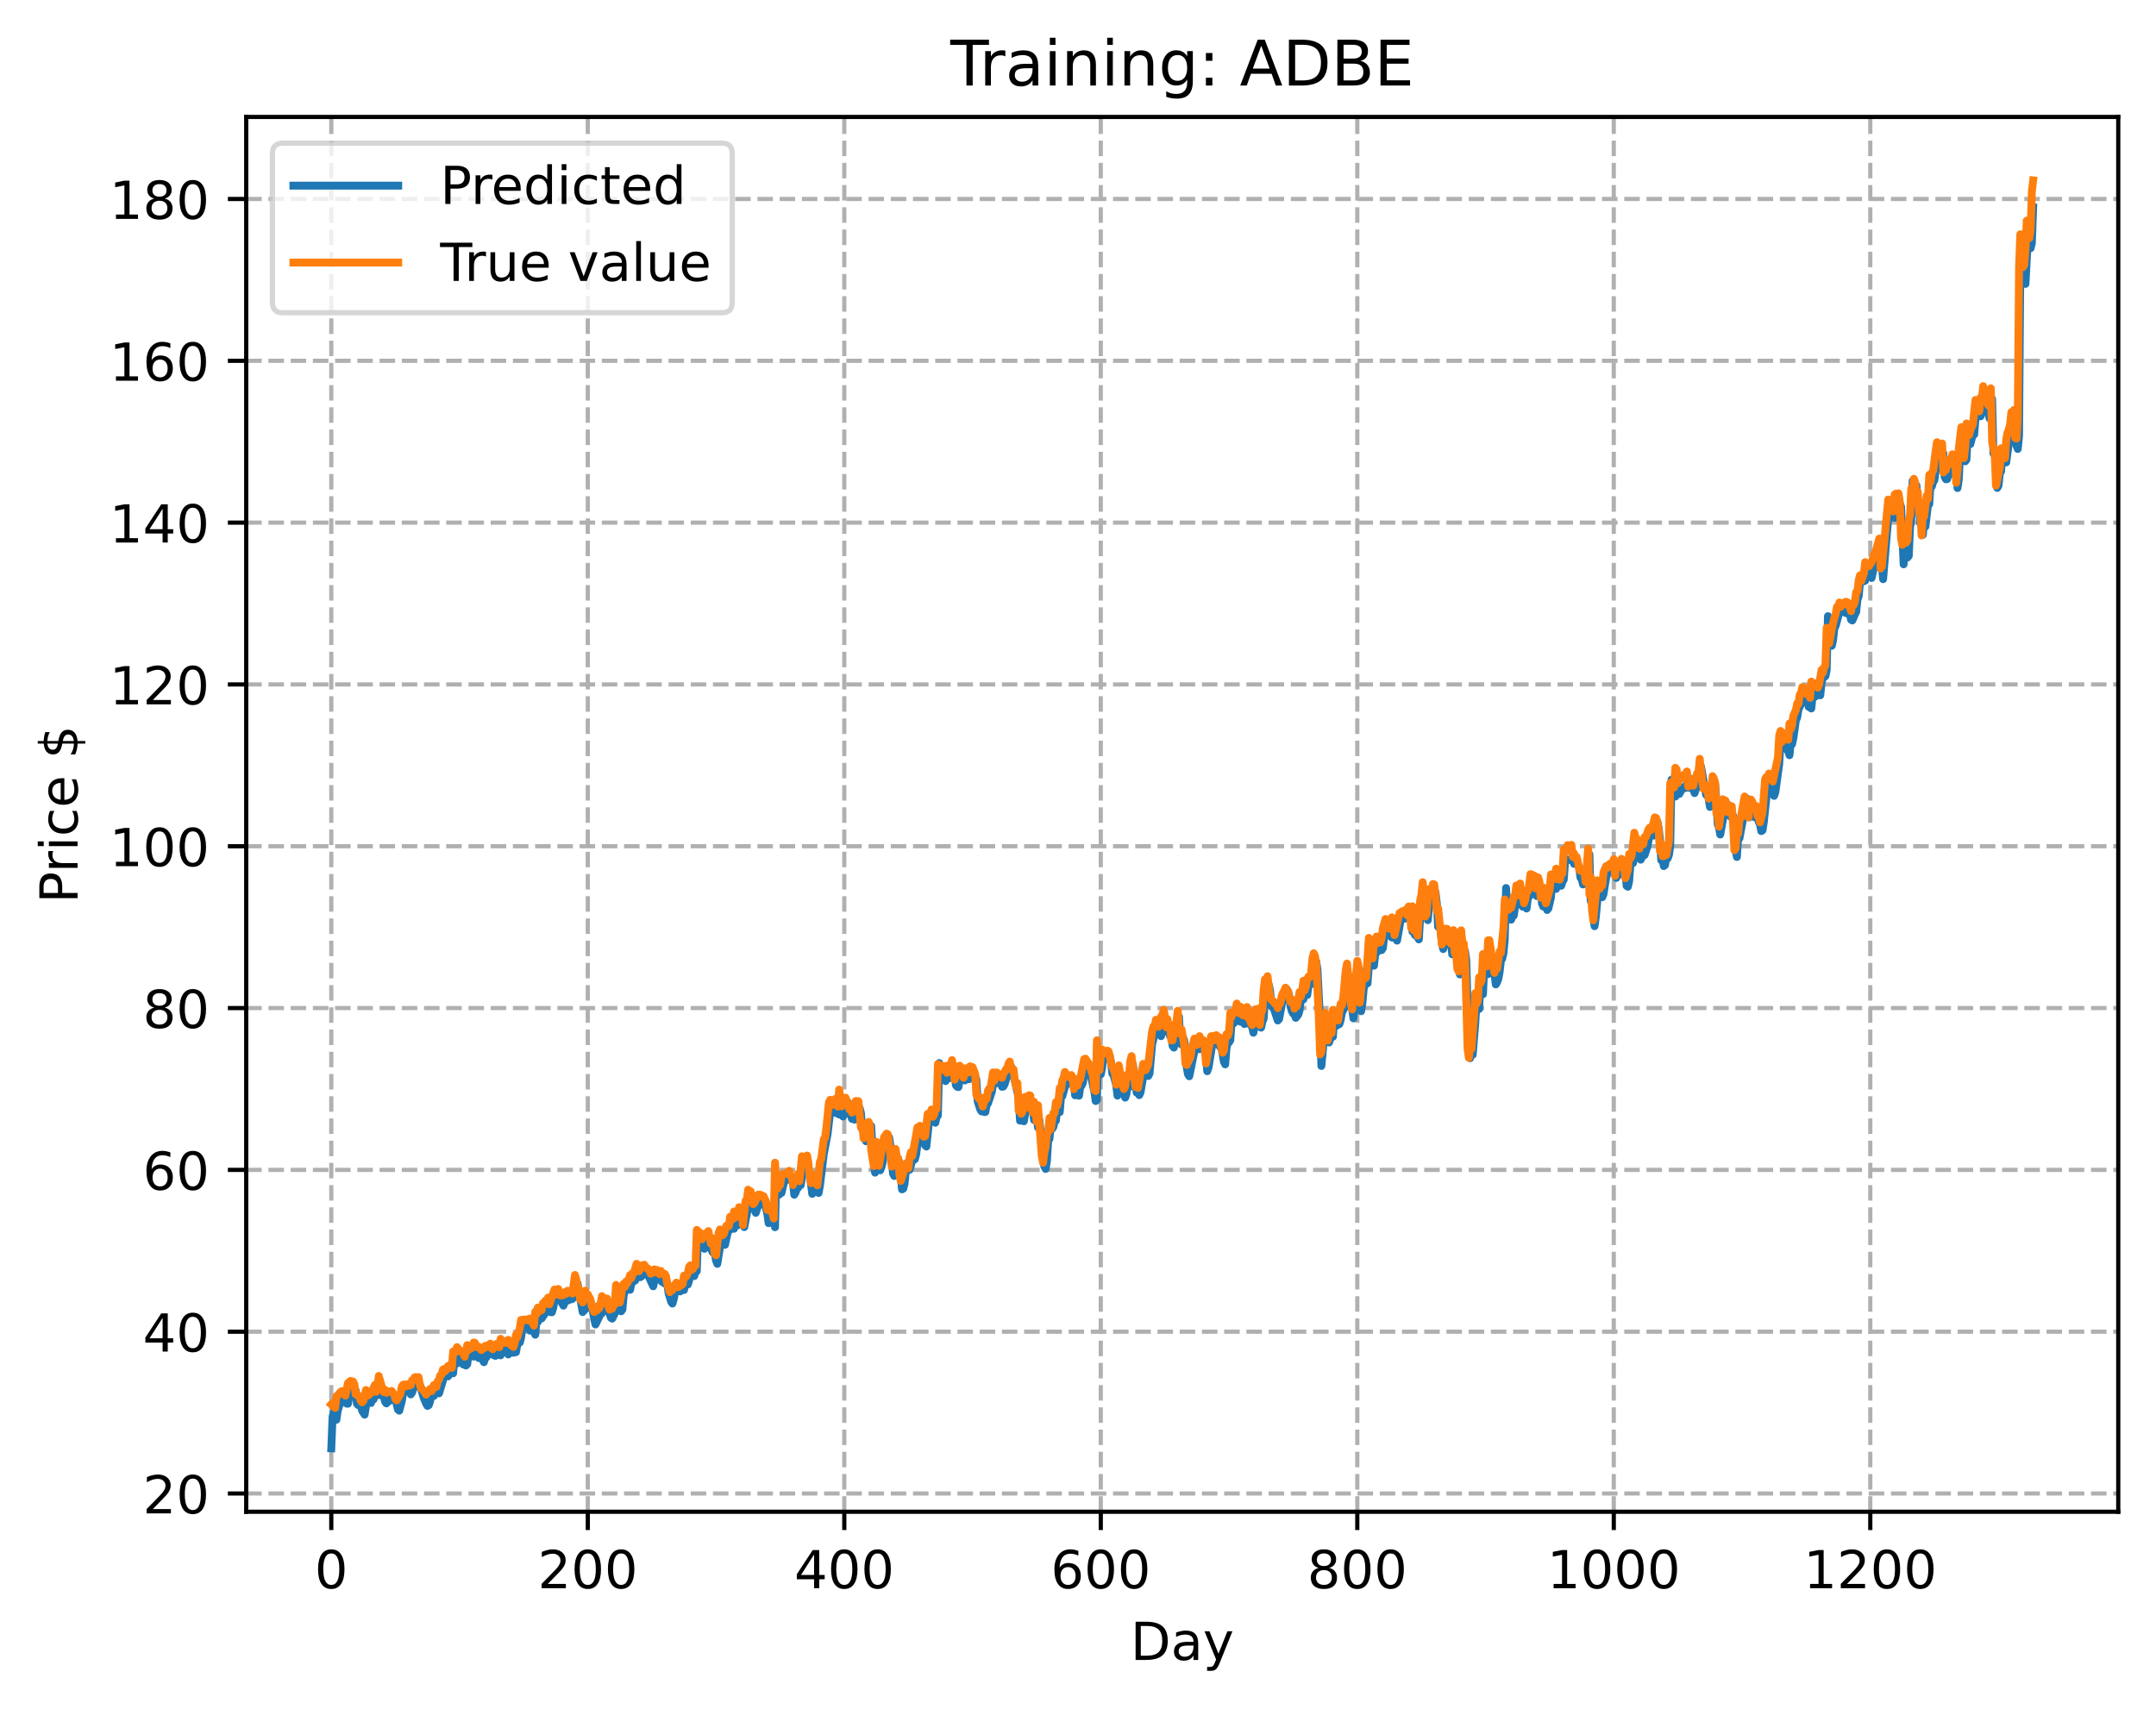 <?xml version="1.0" encoding="utf-8" standalone="no"?>
<!DOCTYPE svg PUBLIC "-//W3C//DTD SVG 1.1//EN"
  "http://www.w3.org/Graphics/SVG/1.1/DTD/svg11.dtd">
<!-- Created with matplotlib (https://matplotlib.org/) -->
<svg height="325.986pt" version="1.1" viewBox="0 0 411.286 325.986" width="411.286pt" xmlns="http://www.w3.org/2000/svg" xmlns:xlink="http://www.w3.org/1999/xlink">
 <defs>
  <style type="text/css">
*{stroke-linecap:butt;stroke-linejoin:round;}
  </style>
 </defs>
 <g id="figure_1">
  <g id="patch_1">
   <path d="M 0 325.986 
L 411.286 325.986 
L 411.286 0 
L 0 0 
z
" style="fill:#ffffff;"/>
  </g>
  <g id="axes_1">
   <g id="patch_2">
    <path d="M 46.966 288.43 
L 404.086 288.43 
L 404.086 22.318 
L 46.966 22.318 
z
" style="fill:#ffffff;"/>
   </g>
   <g id="matplotlib.axis_1">
    <g id="xtick_1">
     <g id="line2d_1">
      <path clip-path="url(#pda115ef2d8)" d="M 63.198 288.43 
L 63.198 22.318 
" style="fill:none;stroke:#b0b0b0;stroke-dasharray:2.96,1.28;stroke-dashoffset:0;stroke-width:0.8;"/>
     </g>
     <g id="line2d_2">
      <defs>
       <path d="M 0 0 
L 0 3.5 
" id="mafa6741e5f" style="stroke:#000000;stroke-width:0.8;"/>
      </defs>
      <g>
       <use style="stroke:#000000;stroke-width:0.8;" x="63.198" xlink:href="#mafa6741e5f" y="288.43"/>
      </g>
     </g>
     <g id="text_1">
      <!-- 0 -->
      <defs>
       <path d="M 31.781 66.406 
Q 24.172 66.406 20.328 58.906 
Q 16.5 51.422 16.5 36.375 
Q 16.5 21.391 20.328 13.891 
Q 24.172 6.391 31.781 6.391 
Q 39.453 6.391 43.281 13.891 
Q 47.125 21.391 47.125 36.375 
Q 47.125 51.422 43.281 58.906 
Q 39.453 66.406 31.781 66.406 
z
M 31.781 74.219 
Q 44.047 74.219 50.516 64.516 
Q 56.984 54.828 56.984 36.375 
Q 56.984 17.969 50.516 8.266 
Q 44.047 -1.422 31.781 -1.422 
Q 19.531 -1.422 13.062 8.266 
Q 6.594 17.969 6.594 36.375 
Q 6.594 54.828 13.062 64.516 
Q 19.531 74.219 31.781 74.219 
z
" id="DejaVuSans-48"/>
      </defs>
      <g transform="translate(60.017 303.029)scale(0.1 -0.1)">
       <use xlink:href="#DejaVuSans-48"/>
      </g>
     </g>
    </g>
    <g id="xtick_2">
     <g id="line2d_3">
      <path clip-path="url(#pda115ef2d8)" d="M 112.129 288.43 
L 112.129 22.318 
" style="fill:none;stroke:#b0b0b0;stroke-dasharray:2.96,1.28;stroke-dashoffset:0;stroke-width:0.8;"/>
     </g>
     <g id="line2d_4">
      <g>
       <use style="stroke:#000000;stroke-width:0.8;" x="112.129" xlink:href="#mafa6741e5f" y="288.43"/>
      </g>
     </g>
     <g id="text_2">
      <!-- 200 -->
      <defs>
       <path d="M 19.188 8.297 
L 53.609 8.297 
L 53.609 0 
L 7.328 0 
L 7.328 8.297 
Q 12.938 14.109 22.625 23.891 
Q 32.328 33.688 34.812 36.531 
Q 39.547 41.844 41.422 45.531 
Q 43.312 49.219 43.312 52.781 
Q 43.312 58.594 39.234 62.25 
Q 35.156 65.922 28.609 65.922 
Q 23.969 65.922 18.812 64.312 
Q 13.672 62.703 7.812 59.422 
L 7.812 69.391 
Q 13.766 71.781 18.938 73 
Q 24.125 74.219 28.422 74.219 
Q 39.75 74.219 46.484 68.547 
Q 53.219 62.891 53.219 53.422 
Q 53.219 48.922 51.531 44.891 
Q 49.859 40.875 45.406 35.406 
Q 44.188 33.984 37.641 27.219 
Q 31.109 20.453 19.188 8.297 
z
" id="DejaVuSans-50"/>
      </defs>
      <g transform="translate(102.585 303.029)scale(0.1 -0.1)">
       <use xlink:href="#DejaVuSans-50"/>
       <use x="63.623" xlink:href="#DejaVuSans-48"/>
       <use x="127.246" xlink:href="#DejaVuSans-48"/>
      </g>
     </g>
    </g>
    <g id="xtick_3">
     <g id="line2d_5">
      <path clip-path="url(#pda115ef2d8)" d="M 161.06 288.43 
L 161.06 22.318 
" style="fill:none;stroke:#b0b0b0;stroke-dasharray:2.96,1.28;stroke-dashoffset:0;stroke-width:0.8;"/>
     </g>
     <g id="line2d_6">
      <g>
       <use style="stroke:#000000;stroke-width:0.8;" x="161.06" xlink:href="#mafa6741e5f" y="288.43"/>
      </g>
     </g>
     <g id="text_3">
      <!-- 400 -->
      <defs>
       <path d="M 37.797 64.312 
L 12.891 25.391 
L 37.797 25.391 
z
M 35.203 72.906 
L 47.609 72.906 
L 47.609 25.391 
L 58.016 25.391 
L 58.016 17.188 
L 47.609 17.188 
L 47.609 0 
L 37.797 0 
L 37.797 17.188 
L 4.891 17.188 
L 4.891 26.703 
z
" id="DejaVuSans-52"/>
      </defs>
      <g transform="translate(151.516 303.029)scale(0.1 -0.1)">
       <use xlink:href="#DejaVuSans-52"/>
       <use x="63.623" xlink:href="#DejaVuSans-48"/>
       <use x="127.246" xlink:href="#DejaVuSans-48"/>
      </g>
     </g>
    </g>
    <g id="xtick_4">
     <g id="line2d_7">
      <path clip-path="url(#pda115ef2d8)" d="M 209.99 288.43 
L 209.99 22.318 
" style="fill:none;stroke:#b0b0b0;stroke-dasharray:2.96,1.28;stroke-dashoffset:0;stroke-width:0.8;"/>
     </g>
     <g id="line2d_8">
      <g>
       <use style="stroke:#000000;stroke-width:0.8;" x="209.99" xlink:href="#mafa6741e5f" y="288.43"/>
      </g>
     </g>
     <g id="text_4">
      <!-- 600 -->
      <defs>
       <path d="M 33.016 40.375 
Q 26.375 40.375 22.484 35.828 
Q 18.609 31.297 18.609 23.391 
Q 18.609 15.531 22.484 10.953 
Q 26.375 6.391 33.016 6.391 
Q 39.656 6.391 43.531 10.953 
Q 47.406 15.531 47.406 23.391 
Q 47.406 31.297 43.531 35.828 
Q 39.656 40.375 33.016 40.375 
z
M 52.594 71.297 
L 52.594 62.312 
Q 48.875 64.062 45.094 64.984 
Q 41.312 65.922 37.594 65.922 
Q 27.828 65.922 22.672 59.328 
Q 17.531 52.734 16.797 39.406 
Q 19.672 43.656 24.016 45.922 
Q 28.375 48.188 33.594 48.188 
Q 44.578 48.188 50.953 41.516 
Q 57.328 34.859 57.328 23.391 
Q 57.328 12.156 50.688 5.359 
Q 44.047 -1.422 33.016 -1.422 
Q 20.359 -1.422 13.672 8.266 
Q 6.984 17.969 6.984 36.375 
Q 6.984 53.656 15.188 63.938 
Q 23.391 74.219 37.203 74.219 
Q 40.922 74.219 44.703 73.484 
Q 48.484 72.75 52.594 71.297 
z
" id="DejaVuSans-54"/>
      </defs>
      <g transform="translate(200.446 303.029)scale(0.1 -0.1)">
       <use xlink:href="#DejaVuSans-54"/>
       <use x="63.623" xlink:href="#DejaVuSans-48"/>
       <use x="127.246" xlink:href="#DejaVuSans-48"/>
      </g>
     </g>
    </g>
    <g id="xtick_5">
     <g id="line2d_9">
      <path clip-path="url(#pda115ef2d8)" d="M 258.921 288.43 
L 258.921 22.318 
" style="fill:none;stroke:#b0b0b0;stroke-dasharray:2.96,1.28;stroke-dashoffset:0;stroke-width:0.8;"/>
     </g>
     <g id="line2d_10">
      <g>
       <use style="stroke:#000000;stroke-width:0.8;" x="258.921" xlink:href="#mafa6741e5f" y="288.43"/>
      </g>
     </g>
     <g id="text_5">
      <!-- 800 -->
      <defs>
       <path d="M 31.781 34.625 
Q 24.75 34.625 20.719 30.859 
Q 16.703 27.094 16.703 20.516 
Q 16.703 13.922 20.719 10.156 
Q 24.75 6.391 31.781 6.391 
Q 38.812 6.391 42.859 10.172 
Q 46.922 13.969 46.922 20.516 
Q 46.922 27.094 42.891 30.859 
Q 38.875 34.625 31.781 34.625 
z
M 21.922 38.812 
Q 15.578 40.375 12.031 44.719 
Q 8.5 49.078 8.5 55.328 
Q 8.5 64.062 14.719 69.141 
Q 20.953 74.219 31.781 74.219 
Q 42.672 74.219 48.875 69.141 
Q 55.078 64.062 55.078 55.328 
Q 55.078 49.078 51.531 44.719 
Q 48 40.375 41.703 38.812 
Q 48.828 37.156 52.797 32.312 
Q 56.781 27.484 56.781 20.516 
Q 56.781 9.906 50.312 4.234 
Q 43.844 -1.422 31.781 -1.422 
Q 19.734 -1.422 13.25 4.234 
Q 6.781 9.906 6.781 20.516 
Q 6.781 27.484 10.781 32.312 
Q 14.797 37.156 21.922 38.812 
z
M 18.312 54.391 
Q 18.312 48.734 21.844 45.562 
Q 25.391 42.391 31.781 42.391 
Q 38.141 42.391 41.719 45.562 
Q 45.312 48.734 45.312 54.391 
Q 45.312 60.062 41.719 63.234 
Q 38.141 66.406 31.781 66.406 
Q 25.391 66.406 21.844 63.234 
Q 18.312 60.062 18.312 54.391 
z
" id="DejaVuSans-56"/>
      </defs>
      <g transform="translate(249.377 303.029)scale(0.1 -0.1)">
       <use xlink:href="#DejaVuSans-56"/>
       <use x="63.623" xlink:href="#DejaVuSans-48"/>
       <use x="127.246" xlink:href="#DejaVuSans-48"/>
      </g>
     </g>
    </g>
    <g id="xtick_6">
     <g id="line2d_11">
      <path clip-path="url(#pda115ef2d8)" d="M 307.851 288.43 
L 307.851 22.318 
" style="fill:none;stroke:#b0b0b0;stroke-dasharray:2.96,1.28;stroke-dashoffset:0;stroke-width:0.8;"/>
     </g>
     <g id="line2d_12">
      <g>
       <use style="stroke:#000000;stroke-width:0.8;" x="307.851" xlink:href="#mafa6741e5f" y="288.43"/>
      </g>
     </g>
     <g id="text_6">
      <!-- 1000 -->
      <defs>
       <path d="M 12.406 8.297 
L 28.516 8.297 
L 28.516 63.922 
L 10.984 60.406 
L 10.984 69.391 
L 28.422 72.906 
L 38.281 72.906 
L 38.281 8.297 
L 54.391 8.297 
L 54.391 0 
L 12.406 0 
z
" id="DejaVuSans-49"/>
      </defs>
      <g transform="translate(295.126 303.029)scale(0.1 -0.1)">
       <use xlink:href="#DejaVuSans-49"/>
       <use x="63.623" xlink:href="#DejaVuSans-48"/>
       <use x="127.246" xlink:href="#DejaVuSans-48"/>
       <use x="190.869" xlink:href="#DejaVuSans-48"/>
      </g>
     </g>
    </g>
    <g id="xtick_7">
     <g id="line2d_13">
      <path clip-path="url(#pda115ef2d8)" d="M 356.782 288.43 
L 356.782 22.318 
" style="fill:none;stroke:#b0b0b0;stroke-dasharray:2.96,1.28;stroke-dashoffset:0;stroke-width:0.8;"/>
     </g>
     <g id="line2d_14">
      <g>
       <use style="stroke:#000000;stroke-width:0.8;" x="356.782" xlink:href="#mafa6741e5f" y="288.43"/>
      </g>
     </g>
     <g id="text_7">
      <!-- 1200 -->
      <g transform="translate(344.057 303.029)scale(0.1 -0.1)">
       <use xlink:href="#DejaVuSans-49"/>
       <use x="63.623" xlink:href="#DejaVuSans-50"/>
       <use x="127.246" xlink:href="#DejaVuSans-48"/>
       <use x="190.869" xlink:href="#DejaVuSans-48"/>
      </g>
     </g>
    </g>
    <g id="text_8">
     <!-- Day -->
     <defs>
      <path d="M 19.672 64.797 
L 19.672 8.109 
L 31.594 8.109 
Q 46.688 8.109 53.688 14.938 
Q 60.688 21.781 60.688 36.531 
Q 60.688 51.172 53.688 57.984 
Q 46.688 64.797 31.594 64.797 
z
M 9.812 72.906 
L 30.078 72.906 
Q 51.266 72.906 61.172 64.094 
Q 71.094 55.281 71.094 36.531 
Q 71.094 17.672 61.125 8.828 
Q 51.172 0 30.078 0 
L 9.812 0 
z
" id="DejaVuSans-68"/>
      <path d="M 34.281 27.484 
Q 23.391 27.484 19.188 25 
Q 14.984 22.516 14.984 16.5 
Q 14.984 11.719 18.141 8.906 
Q 21.297 6.109 26.703 6.109 
Q 34.188 6.109 38.703 11.406 
Q 43.219 16.703 43.219 25.484 
L 43.219 27.484 
z
M 52.203 31.203 
L 52.203 0 
L 43.219 0 
L 43.219 8.297 
Q 40.141 3.328 35.547 0.953 
Q 30.953 -1.422 24.312 -1.422 
Q 15.922 -1.422 10.953 3.297 
Q 6 8.016 6 15.922 
Q 6 25.141 12.172 29.828 
Q 18.359 34.516 30.609 34.516 
L 43.219 34.516 
L 43.219 35.406 
Q 43.219 41.609 39.141 45 
Q 35.062 48.391 27.688 48.391 
Q 23 48.391 18.547 47.266 
Q 14.109 46.141 10.016 43.891 
L 10.016 52.203 
Q 14.938 54.109 19.578 55.047 
Q 24.219 56 28.609 56 
Q 40.484 56 46.344 49.844 
Q 52.203 43.703 52.203 31.203 
z
" id="DejaVuSans-97"/>
      <path d="M 32.172 -5.078 
Q 28.375 -14.844 24.75 -17.812 
Q 21.141 -20.797 15.094 -20.797 
L 7.906 -20.797 
L 7.906 -13.281 
L 13.188 -13.281 
Q 16.891 -13.281 18.938 -11.516 
Q 21 -9.766 23.484 -3.219 
L 25.094 0.875 
L 2.984 54.688 
L 12.5 54.688 
L 29.594 11.922 
L 46.688 54.688 
L 56.203 54.688 
z
" id="DejaVuSans-121"/>
     </defs>
     <g transform="translate(215.652 316.707)scale(0.1 -0.1)">
      <use xlink:href="#DejaVuSans-68"/>
      <use x="77.002" xlink:href="#DejaVuSans-97"/>
      <use x="138.281" xlink:href="#DejaVuSans-121"/>
     </g>
    </g>
   </g>
   <g id="matplotlib.axis_2">
    <g id="ytick_1">
     <g id="line2d_15">
      <path clip-path="url(#pda115ef2d8)" d="M 46.966 284.95 
L 404.086 284.95 
" style="fill:none;stroke:#b0b0b0;stroke-dasharray:2.96,1.28;stroke-dashoffset:0;stroke-width:0.8;"/>
     </g>
     <g id="line2d_16">
      <defs>
       <path d="M 0 0 
L -3.5 0 
" id="m0c5ffe20c8" style="stroke:#000000;stroke-width:0.8;"/>
      </defs>
      <g>
       <use style="stroke:#000000;stroke-width:0.8;" x="46.966" xlink:href="#m0c5ffe20c8" y="284.95"/>
      </g>
     </g>
     <g id="text_9">
      <!-- 20 -->
      <g transform="translate(27.241 288.749)scale(0.1 -0.1)">
       <use xlink:href="#DejaVuSans-50"/>
       <use x="63.623" xlink:href="#DejaVuSans-48"/>
      </g>
     </g>
    </g>
    <g id="ytick_2">
     <g id="line2d_17">
      <path clip-path="url(#pda115ef2d8)" d="M 46.966 254.077 
L 404.086 254.077 
" style="fill:none;stroke:#b0b0b0;stroke-dasharray:2.96,1.28;stroke-dashoffset:0;stroke-width:0.8;"/>
     </g>
     <g id="line2d_18">
      <g>
       <use style="stroke:#000000;stroke-width:0.8;" x="46.966" xlink:href="#m0c5ffe20c8" y="254.077"/>
      </g>
     </g>
     <g id="text_10">
      <!-- 40 -->
      <g transform="translate(27.241 257.876)scale(0.1 -0.1)">
       <use xlink:href="#DejaVuSans-52"/>
       <use x="63.623" xlink:href="#DejaVuSans-48"/>
      </g>
     </g>
    </g>
    <g id="ytick_3">
     <g id="line2d_19">
      <path clip-path="url(#pda115ef2d8)" d="M 46.966 223.204 
L 404.086 223.204 
" style="fill:none;stroke:#b0b0b0;stroke-dasharray:2.96,1.28;stroke-dashoffset:0;stroke-width:0.8;"/>
     </g>
     <g id="line2d_20">
      <g>
       <use style="stroke:#000000;stroke-width:0.8;" x="46.966" xlink:href="#m0c5ffe20c8" y="223.204"/>
      </g>
     </g>
     <g id="text_11">
      <!-- 60 -->
      <g transform="translate(27.241 227.003)scale(0.1 -0.1)">
       <use xlink:href="#DejaVuSans-54"/>
       <use x="63.623" xlink:href="#DejaVuSans-48"/>
      </g>
     </g>
    </g>
    <g id="ytick_4">
     <g id="line2d_21">
      <path clip-path="url(#pda115ef2d8)" d="M 46.966 192.331 
L 404.086 192.331 
" style="fill:none;stroke:#b0b0b0;stroke-dasharray:2.96,1.28;stroke-dashoffset:0;stroke-width:0.8;"/>
     </g>
     <g id="line2d_22">
      <g>
       <use style="stroke:#000000;stroke-width:0.8;" x="46.966" xlink:href="#m0c5ffe20c8" y="192.331"/>
      </g>
     </g>
     <g id="text_12">
      <!-- 80 -->
      <g transform="translate(27.241 196.13)scale(0.1 -0.1)">
       <use xlink:href="#DejaVuSans-56"/>
       <use x="63.623" xlink:href="#DejaVuSans-48"/>
      </g>
     </g>
    </g>
    <g id="ytick_5">
     <g id="line2d_23">
      <path clip-path="url(#pda115ef2d8)" d="M 46.966 161.457 
L 404.086 161.457 
" style="fill:none;stroke:#b0b0b0;stroke-dasharray:2.96,1.28;stroke-dashoffset:0;stroke-width:0.8;"/>
     </g>
     <g id="line2d_24">
      <g>
       <use style="stroke:#000000;stroke-width:0.8;" x="46.966" xlink:href="#m0c5ffe20c8" y="161.457"/>
      </g>
     </g>
     <g id="text_13">
      <!-- 100 -->
      <g transform="translate(20.878 165.257)scale(0.1 -0.1)">
       <use xlink:href="#DejaVuSans-49"/>
       <use x="63.623" xlink:href="#DejaVuSans-48"/>
       <use x="127.246" xlink:href="#DejaVuSans-48"/>
      </g>
     </g>
    </g>
    <g id="ytick_6">
     <g id="line2d_25">
      <path clip-path="url(#pda115ef2d8)" d="M 46.966 130.584 
L 404.086 130.584 
" style="fill:none;stroke:#b0b0b0;stroke-dasharray:2.96,1.28;stroke-dashoffset:0;stroke-width:0.8;"/>
     </g>
     <g id="line2d_26">
      <g>
       <use style="stroke:#000000;stroke-width:0.8;" x="46.966" xlink:href="#m0c5ffe20c8" y="130.584"/>
      </g>
     </g>
     <g id="text_14">
      <!-- 120 -->
      <g transform="translate(20.878 134.383)scale(0.1 -0.1)">
       <use xlink:href="#DejaVuSans-49"/>
       <use x="63.623" xlink:href="#DejaVuSans-50"/>
       <use x="127.246" xlink:href="#DejaVuSans-48"/>
      </g>
     </g>
    </g>
    <g id="ytick_7">
     <g id="line2d_27">
      <path clip-path="url(#pda115ef2d8)" d="M 46.966 99.711 
L 404.086 99.711 
" style="fill:none;stroke:#b0b0b0;stroke-dasharray:2.96,1.28;stroke-dashoffset:0;stroke-width:0.8;"/>
     </g>
     <g id="line2d_28">
      <g>
       <use style="stroke:#000000;stroke-width:0.8;" x="46.966" xlink:href="#m0c5ffe20c8" y="99.711"/>
      </g>
     </g>
     <g id="text_15">
      <!-- 140 -->
      <g transform="translate(20.878 103.51)scale(0.1 -0.1)">
       <use xlink:href="#DejaVuSans-49"/>
       <use x="63.623" xlink:href="#DejaVuSans-52"/>
       <use x="127.246" xlink:href="#DejaVuSans-48"/>
      </g>
     </g>
    </g>
    <g id="ytick_8">
     <g id="line2d_29">
      <path clip-path="url(#pda115ef2d8)" d="M 46.966 68.838 
L 404.086 68.838 
" style="fill:none;stroke:#b0b0b0;stroke-dasharray:2.96,1.28;stroke-dashoffset:0;stroke-width:0.8;"/>
     </g>
     <g id="line2d_30">
      <g>
       <use style="stroke:#000000;stroke-width:0.8;" x="46.966" xlink:href="#m0c5ffe20c8" y="68.838"/>
      </g>
     </g>
     <g id="text_16">
      <!-- 160 -->
      <g transform="translate(20.878 72.637)scale(0.1 -0.1)">
       <use xlink:href="#DejaVuSans-49"/>
       <use x="63.623" xlink:href="#DejaVuSans-54"/>
       <use x="127.246" xlink:href="#DejaVuSans-48"/>
      </g>
     </g>
    </g>
    <g id="ytick_9">
     <g id="line2d_31">
      <path clip-path="url(#pda115ef2d8)" d="M 46.966 37.965 
L 404.086 37.965 
" style="fill:none;stroke:#b0b0b0;stroke-dasharray:2.96,1.28;stroke-dashoffset:0;stroke-width:0.8;"/>
     </g>
     <g id="line2d_32">
      <g>
       <use style="stroke:#000000;stroke-width:0.8;" x="46.966" xlink:href="#m0c5ffe20c8" y="37.965"/>
      </g>
     </g>
     <g id="text_17">
      <!-- 180 -->
      <g transform="translate(20.878 41.764)scale(0.1 -0.1)">
       <use xlink:href="#DejaVuSans-49"/>
       <use x="63.623" xlink:href="#DejaVuSans-56"/>
       <use x="127.246" xlink:href="#DejaVuSans-48"/>
      </g>
     </g>
    </g>
    <g id="text_18">
     <!-- Price $ -->
     <defs>
      <path d="M 19.672 64.797 
L 19.672 37.406 
L 32.078 37.406 
Q 38.969 37.406 42.719 40.969 
Q 46.484 44.531 46.484 51.125 
Q 46.484 57.672 42.719 61.234 
Q 38.969 64.797 32.078 64.797 
z
M 9.812 72.906 
L 32.078 72.906 
Q 44.344 72.906 50.609 67.359 
Q 56.891 61.812 56.891 51.125 
Q 56.891 40.328 50.609 34.812 
Q 44.344 29.297 32.078 29.297 
L 19.672 29.297 
L 19.672 0 
L 9.812 0 
z
" id="DejaVuSans-80"/>
      <path d="M 41.109 46.297 
Q 39.594 47.172 37.812 47.578 
Q 36.031 48 33.891 48 
Q 26.266 48 22.188 43.047 
Q 18.109 38.094 18.109 28.812 
L 18.109 0 
L 9.078 0 
L 9.078 54.688 
L 18.109 54.688 
L 18.109 46.188 
Q 20.953 51.172 25.484 53.578 
Q 30.031 56 36.531 56 
Q 37.453 56 38.578 55.875 
Q 39.703 55.766 41.062 55.516 
z
" id="DejaVuSans-114"/>
      <path d="M 9.422 54.688 
L 18.406 54.688 
L 18.406 0 
L 9.422 0 
z
M 9.422 75.984 
L 18.406 75.984 
L 18.406 64.594 
L 9.422 64.594 
z
" id="DejaVuSans-105"/>
      <path d="M 48.781 52.594 
L 48.781 44.188 
Q 44.969 46.297 41.141 47.344 
Q 37.312 48.391 33.406 48.391 
Q 24.656 48.391 19.812 42.844 
Q 14.984 37.312 14.984 27.297 
Q 14.984 17.281 19.812 11.734 
Q 24.656 6.203 33.406 6.203 
Q 37.312 6.203 41.141 7.25 
Q 44.969 8.297 48.781 10.406 
L 48.781 2.094 
Q 45.016 0.344 40.984 -0.531 
Q 36.969 -1.422 32.422 -1.422 
Q 20.062 -1.422 12.781 6.344 
Q 5.516 14.109 5.516 27.297 
Q 5.516 40.672 12.859 48.328 
Q 20.219 56 33.016 56 
Q 37.156 56 41.109 55.141 
Q 45.062 54.297 48.781 52.594 
z
" id="DejaVuSans-99"/>
      <path d="M 56.203 29.594 
L 56.203 25.203 
L 14.891 25.203 
Q 15.484 15.922 20.484 11.062 
Q 25.484 6.203 34.422 6.203 
Q 39.594 6.203 44.453 7.469 
Q 49.312 8.734 54.109 11.281 
L 54.109 2.781 
Q 49.266 0.734 44.188 -0.344 
Q 39.109 -1.422 33.891 -1.422 
Q 20.797 -1.422 13.156 6.188 
Q 5.516 13.812 5.516 26.812 
Q 5.516 40.234 12.766 48.109 
Q 20.016 56 32.328 56 
Q 43.359 56 49.781 48.891 
Q 56.203 41.797 56.203 29.594 
z
M 47.219 32.234 
Q 47.125 39.594 43.094 43.984 
Q 39.062 48.391 32.422 48.391 
Q 24.906 48.391 20.391 44.141 
Q 15.875 39.891 15.188 32.172 
z
" id="DejaVuSans-101"/>
      <path id="DejaVuSans-32"/>
      <path d="M 33.797 -14.703 
L 28.906 -14.703 
L 28.859 0 
Q 23.734 0.094 18.609 1.188 
Q 13.484 2.297 8.297 4.5 
L 8.297 13.281 
Q 13.281 10.156 18.375 8.562 
Q 23.484 6.984 28.906 6.938 
L 28.906 29.203 
Q 18.109 30.953 13.203 35.156 
Q 8.297 39.359 8.297 46.688 
Q 8.297 54.641 13.625 59.219 
Q 18.953 63.812 28.906 64.5 
L 28.906 75.984 
L 33.797 75.984 
L 33.797 64.656 
Q 38.328 64.453 42.578 63.688 
Q 46.828 62.938 50.875 61.625 
L 50.875 53.078 
Q 46.828 55.125 42.547 56.25 
Q 38.281 57.375 33.797 57.562 
L 33.797 36.719 
Q 44.875 35.016 50.094 30.609 
Q 55.328 26.219 55.328 18.609 
Q 55.328 10.359 49.781 5.594 
Q 44.234 0.828 33.797 0.094 
z
M 28.906 37.594 
L 28.906 57.625 
Q 23.25 56.984 20.266 54.391 
Q 17.281 51.812 17.281 47.516 
Q 17.281 43.312 20.031 40.969 
Q 22.797 38.625 28.906 37.594 
z
M 33.797 28.219 
L 33.797 7.078 
Q 39.984 7.906 43.141 10.594 
Q 46.297 13.281 46.297 17.672 
Q 46.297 21.969 43.281 24.5 
Q 40.281 27.047 33.797 28.219 
z
" id="DejaVuSans-36"/>
     </defs>
     <g transform="translate(14.798 172.342)rotate(-90)scale(0.1 -0.1)">
      <use xlink:href="#DejaVuSans-80"/>
      <use x="58.553" xlink:href="#DejaVuSans-114"/>
      <use x="99.666" xlink:href="#DejaVuSans-105"/>
      <use x="127.449" xlink:href="#DejaVuSans-99"/>
      <use x="182.43" xlink:href="#DejaVuSans-101"/>
      <use x="243.953" xlink:href="#DejaVuSans-32"/>
      <use x="275.74" xlink:href="#DejaVuSans-36"/>
     </g>
    </g>
   </g>
   <g id="line2d_33">
    <path clip-path="url(#pda115ef2d8)" d="M 63.198 276.334 
L 63.443 270.321 
L 63.688 269.397 
L 64.177 270.883 
L 64.422 269.155 
L 65.156 266.795 
L 65.645 265.822 
L 66.134 267.805 
L 66.379 267.831 
L 66.623 266.423 
L 67.113 265.263 
L 67.357 264.679 
L 67.602 265.278 
L 67.847 265.299 
L 68.091 267.823 
L 68.336 268.092 
L 68.581 267.687 
L 68.825 268.07 
L 69.07 269.132 
L 69.559 269.908 
L 70.049 266.751 
L 70.293 266.268 
L 70.783 267.681 
L 71.027 266.809 
L 71.272 266.991 
L 71.517 266.017 
L 71.761 265.712 
L 72.006 266.112 
L 72.251 266.186 
L 72.495 264.345 
L 72.74 264.666 
L 73.474 267.473 
L 73.718 267.766 
L 73.963 267.35 
L 74.208 267.358 
L 74.452 266.645 
L 74.697 267.024 
L 74.942 266.755 
L 75.186 266.141 
L 75.431 266.976 
L 75.92 268.949 
L 76.165 269.148 
L 76.654 267.322 
L 76.899 265.767 
L 77.633 264.652 
L 77.878 265.411 
L 78.122 265.482 
L 78.367 266.046 
L 78.611 265.702 
L 78.856 264.953 
L 79.101 264.666 
L 79.345 263.892 
L 79.59 263.635 
L 79.835 263.598 
L 80.079 264.121 
L 80.813 266.663 
L 81.303 267.83 
L 81.547 268.243 
L 81.792 268.105 
L 82.037 267.366 
L 82.281 266.214 
L 82.526 265.839 
L 82.771 266.337 
L 83.015 265.347 
L 83.26 265.033 
L 83.749 265.841 
L 84.483 263.458 
L 84.728 262.42 
L 84.972 262.289 
L 85.217 262.018 
L 85.462 262.609 
L 85.951 261.832 
L 86.44 262.022 
L 86.685 259.163 
L 87.174 260.135 
L 87.419 258.973 
L 87.664 258.543 
L 88.398 260.355 
L 88.642 259.98 
L 88.887 260.535 
L 89.132 260.28 
L 89.376 258.469 
L 89.866 258.613 
L 90.11 258.335 
L 90.355 258.834 
L 90.844 257.248 
L 91.333 259.115 
L 91.578 258.462 
L 92.312 259.899 
L 92.557 259.087 
L 92.801 258.957 
L 93.046 258.182 
L 93.291 258.42 
L 93.535 258.016 
L 93.78 258.379 
L 94.025 258.288 
L 94.269 258.607 
L 94.514 258.688 
L 94.759 258.404 
L 95.003 258.378 
L 95.248 257.823 
L 95.493 258.59 
L 95.737 257.784 
L 95.982 257.66 
L 96.227 257.912 
L 96.471 257.138 
L 96.96 258.423 
L 97.45 256.794 
L 97.939 258.103 
L 98.184 257.838 
L 98.428 257.991 
L 98.673 256.664 
L 98.918 256.048 
L 99.162 256.149 
L 99.407 255.198 
L 99.652 253.337 
L 99.896 252.805 
L 100.141 253.341 
L 100.63 252.895 
L 101.12 253.886 
L 101.609 252.992 
L 102.098 254.655 
L 102.343 252.069 
L 102.587 252.227 
L 102.832 251.665 
L 103.077 251.421 
L 103.321 251.563 
L 104.545 249.71 
L 104.789 249.719 
L 105.034 250.352 
L 105.279 250.379 
L 105.523 249.562 
L 106.013 246.99 
L 106.257 246.86 
L 106.502 247.772 
L 106.991 248.211 
L 107.481 249.113 
L 107.725 248.472 
L 107.97 248.321 
L 108.215 247.993 
L 108.459 248.074 
L 108.704 247.662 
L 108.948 247.906 
L 109.193 247.838 
L 109.682 246.918 
L 109.927 244.919 
L 110.172 244.888 
L 111.15 250.332 
L 111.64 249.801 
L 111.884 248.048 
L 112.129 247.782 
L 112.374 248.376 
L 112.618 248.188 
L 112.863 248.906 
L 113.352 251.658 
L 113.597 252.703 
L 114.575 250.695 
L 114.82 250.57 
L 115.065 248.748 
L 115.309 248.624 
L 115.554 249.402 
L 115.799 249.572 
L 116.043 248.978 
L 116.288 250.663 
L 116.533 251.412 
L 116.777 251.591 
L 117.267 250.605 
L 117.511 249.74 
L 117.756 245.811 
L 118.001 247.467 
L 118.245 248.137 
L 118.49 250.187 
L 118.735 249.844 
L 118.979 247.175 
L 119.224 246.293 
L 119.469 246.068 
L 119.713 246.032 
L 119.958 245.757 
L 120.203 246.09 
L 120.447 244.876 
L 120.692 244.594 
L 121.181 244.298 
L 121.426 243.748 
L 121.67 242.741 
L 121.915 242.512 
L 122.16 243.669 
L 122.404 243.499 
L 122.894 242.519 
L 123.138 242.784 
L 123.383 242.57 
L 123.872 243.804 
L 124.606 245.417 
L 124.851 244.36 
L 125.34 243.761 
L 125.585 244.015 
L 125.83 243.495 
L 126.074 244.318 
L 126.319 244.591 
L 126.563 244.165 
L 126.808 244.901 
L 127.053 244.153 
L 127.297 244.832 
L 127.542 246.754 
L 128.031 248.373 
L 128.276 248.717 
L 128.521 247.877 
L 128.765 246.624 
L 129.01 246.079 
L 129.255 244.995 
L 129.499 245.486 
L 129.744 246.4 
L 130.233 245.728 
L 130.478 246.133 
L 130.723 244.926 
L 130.967 244.522 
L 131.212 245.085 
L 131.457 244.331 
L 131.701 242.954 
L 131.946 242.573 
L 132.191 242.851 
L 132.435 243.465 
L 132.68 242.577 
L 132.924 242.542 
L 133.169 235.017 
L 133.414 236.577 
L 133.903 237.177 
L 134.148 238.121 
L 134.392 238.266 
L 134.882 236.884 
L 135.126 237.499 
L 135.371 237.422 
L 135.616 237.964 
L 135.86 238.799 
L 136.105 239.088 
L 136.35 239.086 
L 136.594 240.504 
L 136.839 241.135 
L 137.573 236.557 
L 137.818 236.399 
L 138.062 236.667 
L 138.307 237.502 
L 138.796 235.255 
L 139.041 234.677 
L 139.285 234.626 
L 139.53 233.905 
L 139.775 234.041 
L 140.019 234.444 
L 140.264 232.938 
L 140.753 233.768 
L 140.998 232.98 
L 141.243 231.632 
L 141.487 231.952 
L 141.732 232.579 
L 141.977 234.126 
L 142.955 229.098 
L 143.2 228.514 
L 143.689 229.378 
L 143.934 230.804 
L 144.178 231.401 
L 144.423 230.564 
L 144.668 230.136 
L 144.912 228.965 
L 145.157 228.97 
L 145.402 229.394 
L 145.646 229.015 
L 145.891 229.503 
L 146.38 231.606 
L 146.625 233.373 
L 147.114 231.578 
L 147.359 232.192 
L 147.848 234.151 
L 148.093 223.944 
L 148.338 226.754 
L 148.582 227.969 
L 148.827 227.467 
L 149.072 227.607 
L 149.561 225.517 
L 150.295 224.019 
L 150.539 225.12 
L 150.784 224.679 
L 151.029 225.309 
L 151.273 225.622 
L 151.518 227.946 
L 151.763 227.537 
L 152.007 226.749 
L 152.252 226.637 
L 152.497 225.547 
L 152.741 226.134 
L 153.475 221.76 
L 153.965 223.536 
L 154.209 223.258 
L 154.454 223.903 
L 154.943 227.783 
L 155.188 227.419 
L 155.433 227.263 
L 155.677 225.791 
L 155.922 226.066 
L 156.166 227.613 
L 156.411 226.241 
L 157.145 220.236 
L 157.879 216.327 
L 158.368 212.141 
L 158.613 211.407 
L 158.858 211.535 
L 159.347 212.341 
L 159.592 211.949 
L 159.836 212.47 
L 160.081 212.641 
L 160.326 210.808 
L 160.57 211.373 
L 160.815 213.02 
L 161.304 211.092 
L 161.549 210.416 
L 161.794 210.35 
L 162.283 212.801 
L 162.527 213.471 
L 162.772 213.448 
L 163.017 213.63 
L 163.261 211.351 
L 163.506 210.816 
L 163.751 211.732 
L 163.995 211.439 
L 164.24 212.386 
L 164.485 215.438 
L 164.729 215.61 
L 164.974 217.355 
L 165.219 217.752 
L 165.953 214.939 
L 166.197 214.831 
L 166.442 219.202 
L 166.931 223.738 
L 167.176 222.913 
L 167.421 220.165 
L 167.91 223.287 
L 168.154 222.675 
L 168.399 221.686 
L 168.888 218.349 
L 169.378 217.381 
L 169.622 217.017 
L 169.867 218.666 
L 170.356 223.95 
L 170.601 224.369 
L 171.09 220.901 
L 171.335 221.126 
L 171.58 221.812 
L 172.069 226.921 
L 172.314 226.787 
L 172.558 225.847 
L 172.803 223.488 
L 173.048 223.059 
L 173.292 222.957 
L 173.537 223.18 
L 174.026 221.379 
L 174.515 221.204 
L 174.76 220.285 
L 175.249 216.544 
L 175.739 216.362 
L 176.473 218.509 
L 176.717 218.757 
L 177.207 214.107 
L 177.696 213.658 
L 177.941 212.903 
L 178.43 214.215 
L 178.675 213.169 
L 178.919 212.825 
L 179.164 202.819 
L 179.653 205.372 
L 179.898 206.002 
L 180.142 205.873 
L 180.387 206.27 
L 180.632 205.365 
L 180.876 205.807 
L 181.121 205.667 
L 181.366 204.588 
L 181.855 204.05 
L 182.1 204.791 
L 182.344 207.034 
L 182.589 207.346 
L 182.834 207.411 
L 183.323 204.418 
L 183.568 204.625 
L 183.812 205.199 
L 184.057 206.145 
L 184.302 205.543 
L 184.546 205.866 
L 184.791 205.921 
L 185.036 205.817 
L 185.525 205.068 
L 185.77 205.723 
L 186.014 205.293 
L 186.259 206.048 
L 186.503 210.135 
L 186.993 211.654 
L 187.237 212.046 
L 187.482 211.859 
L 187.727 212.157 
L 187.971 212.165 
L 188.216 210.851 
L 188.461 210.542 
L 189.195 208.345 
L 189.684 205.572 
L 189.929 206.493 
L 190.173 206.661 
L 190.663 205.623 
L 191.152 207.354 
L 191.397 207.305 
L 191.641 206.866 
L 192.62 203.705 
L 192.864 203.456 
L 193.109 204.006 
L 193.598 206.271 
L 194.332 209.376 
L 194.577 213.814 
L 194.822 212.882 
L 195.066 213.266 
L 195.311 213.938 
L 195.556 212.605 
L 195.8 210.543 
L 196.045 211.524 
L 196.29 211.694 
L 196.779 210.006 
L 197.268 213.708 
L 197.513 212.528 
L 197.758 212.697 
L 198.002 215.114 
L 198.247 213.591 
L 198.491 215.592 
L 198.981 221.267 
L 199.225 222.554 
L 199.47 223.024 
L 199.715 221.542 
L 199.959 217.633 
L 200.204 217.292 
L 200.449 214.529 
L 200.693 215.407 
L 200.938 215.049 
L 201.183 213.874 
L 201.427 213.837 
L 201.672 211.626 
L 201.917 211.656 
L 202.161 212.191 
L 202.406 209.243 
L 202.651 209.145 
L 203.14 207.408 
L 203.385 206.034 
L 203.629 206.021 
L 203.874 206.768 
L 204.118 206.583 
L 204.363 206.542 
L 204.608 206.705 
L 204.852 206.588 
L 205.097 208.982 
L 205.342 208.784 
L 205.586 208.107 
L 205.831 209.058 
L 206.076 207.358 
L 206.32 207.156 
L 206.565 206.628 
L 207.054 203.465 
L 207.544 202.784 
L 208.033 204.885 
L 208.767 208.302 
L 209.012 210.072 
L 209.256 209.856 
L 209.501 199.913 
L 209.746 203.869 
L 209.99 204.978 
L 210.235 203.811 
L 210.479 201.42 
L 210.724 201.451 
L 210.969 202.072 
L 211.213 201.496 
L 211.458 202.009 
L 211.703 201.496 
L 211.947 202.72 
L 212.192 204.848 
L 212.437 205.168 
L 212.926 206.995 
L 213.171 209.042 
L 213.415 208.652 
L 213.66 205.344 
L 213.905 205.651 
L 214.394 207.215 
L 214.639 209.422 
L 214.883 208.722 
L 215.128 206.861 
L 215.373 206.539 
L 215.617 207.309 
L 215.862 204.358 
L 216.106 203.051 
L 216.84 208.485 
L 217.085 207.917 
L 217.33 208.943 
L 217.574 208.412 
L 218.064 205.541 
L 218.308 204.006 
L 218.553 203.958 
L 218.798 204.866 
L 219.042 205.288 
L 219.287 204.845 
L 219.776 199.305 
L 220.266 197.271 
L 220.51 197.206 
L 220.755 196.098 
L 221 195.985 
L 221.244 197.251 
L 221.489 197.696 
L 221.978 194.939 
L 222.223 194.061 
L 222.467 194.425 
L 222.712 196.903 
L 222.957 196.777 
L 223.201 197.679 
L 223.446 197.442 
L 223.691 199.548 
L 223.935 199.874 
L 224.18 197.832 
L 224.425 197.388 
L 224.914 194.009 
L 225.159 199.123 
L 225.403 199.288 
L 225.648 197.888 
L 225.893 198.501 
L 226.137 200.113 
L 226.382 203.593 
L 226.627 204.976 
L 226.871 205.346 
L 228.094 199.373 
L 228.339 199.113 
L 228.584 199.883 
L 228.828 200.187 
L 229.073 199.674 
L 229.318 199.437 
L 229.562 199.798 
L 230.052 201.273 
L 230.296 204.384 
L 230.541 203.701 
L 231.275 199.17 
L 231.764 198.15 
L 232.009 198.293 
L 232.498 199.375 
L 232.743 199.748 
L 232.988 199.727 
L 233.477 202.575 
L 233.722 203.074 
L 233.966 200.052 
L 234.211 198.813 
L 234.455 198.872 
L 234.7 198.48 
L 234.945 194.946 
L 235.189 194.682 
L 235.434 195.169 
L 235.679 194.39 
L 236.168 193.646 
L 236.413 193.639 
L 236.657 194.946 
L 236.902 194.649 
L 237.147 194.045 
L 237.391 195.387 
L 237.636 195.116 
L 237.881 194.366 
L 238.125 194.344 
L 238.37 195.195 
L 238.615 195.639 
L 238.859 195.837 
L 239.104 197.04 
L 239.593 194.53 
L 239.838 193.956 
L 240.082 194.918 
L 240.327 194.016 
L 240.572 196.073 
L 240.816 194.949 
L 241.061 194.361 
L 241.306 190.529 
L 241.55 188.656 
L 241.795 188.007 
L 242.04 187.874 
L 242.284 188.984 
L 242.529 191.919 
L 242.774 192.071 
L 243.018 192.489 
L 243.752 194.707 
L 243.997 194.449 
L 244.731 190.588 
L 245.465 188.754 
L 245.709 189.137 
L 245.954 190.089 
L 246.199 192.049 
L 246.443 192.954 
L 246.688 193.387 
L 246.933 193.5 
L 247.177 194.199 
L 247.667 193.592 
L 247.911 192.783 
L 248.156 190.598 
L 248.401 190.713 
L 248.645 190.67 
L 248.89 188.237 
L 249.379 189.848 
L 249.624 187.937 
L 249.869 187.268 
L 250.113 187.676 
L 250.358 187.712 
L 250.603 185.177 
L 251.092 183.481 
L 251.337 185.09 
L 251.826 194.935 
L 252.07 203.385 
L 252.315 200.888 
L 252.804 194.79 
L 253.049 194.54 
L 253.294 194.546 
L 253.538 198.904 
L 253.783 198.211 
L 254.028 195.93 
L 254.272 197.808 
L 254.517 193.949 
L 254.762 194.569 
L 255.006 195.691 
L 255.251 195.313 
L 255.496 195.41 
L 255.74 194.639 
L 255.985 193.244 
L 256.474 192.255 
L 256.719 189.16 
L 256.964 188.036 
L 257.208 186.019 
L 257.697 188.249 
L 257.942 192.527 
L 258.187 194.299 
L 258.676 189.329 
L 258.921 189.411 
L 259.165 185.068 
L 259.41 185.108 
L 259.655 192.935 
L 259.899 191.371 
L 260.144 188.661 
L 260.389 187.762 
L 260.633 187.337 
L 260.878 187.613 
L 261.367 181.076 
L 261.612 181.273 
L 262.101 184.253 
L 262.346 182.025 
L 262.591 181.779 
L 262.835 180.885 
L 263.08 181.371 
L 263.325 181.259 
L 263.569 181.273 
L 263.814 180.872 
L 264.058 178.651 
L 264.303 178.05 
L 264.548 176.635 
L 264.792 176.329 
L 265.037 177.885 
L 265.282 178.627 
L 265.526 178.88 
L 265.771 176.889 
L 266.016 176.445 
L 266.26 179.089 
L 266.505 179.466 
L 267.239 175.293 
L 267.484 174.779 
L 267.728 174.567 
L 267.973 175.276 
L 268.218 174.39 
L 268.707 175.279 
L 268.952 174.884 
L 269.196 175.068 
L 269.441 177.758 
L 269.685 175.332 
L 269.93 178.415 
L 270.175 176.585 
L 270.419 178.771 
L 270.664 179.23 
L 270.909 175.126 
L 271.643 169.537 
L 271.887 170.332 
L 272.132 174.913 
L 272.377 175.561 
L 272.621 172.738 
L 272.866 171.218 
L 273.111 171.04 
L 273.355 172.046 
L 273.845 170.281 
L 274.089 172.282 
L 274.334 176.829 
L 274.579 176.295 
L 274.823 177.551 
L 275.068 179.858 
L 275.313 181.072 
L 275.802 178.583 
L 276.046 179.053 
L 276.291 178.377 
L 276.536 180.349 
L 276.78 179.445 
L 277.025 182.072 
L 277.27 181.348 
L 277.514 178.305 
L 277.759 182.005 
L 278.004 182.785 
L 278.493 185.919 
L 278.738 180.859 
L 278.982 180.259 
L 279.227 181.638 
L 279.472 181.476 
L 279.716 183.13 
L 280.206 201.045 
L 280.45 201.897 
L 280.695 199.867 
L 280.94 201.241 
L 281.429 195.231 
L 281.673 191.13 
L 281.918 191.591 
L 282.163 192.524 
L 282.407 187.646 
L 282.652 188.177 
L 282.897 189.695 
L 283.141 184.3 
L 283.631 184.255 
L 283.875 185.858 
L 284.12 182.393 
L 284.365 182.146 
L 284.854 183.815 
L 285.343 187.822 
L 285.588 187.409 
L 285.833 186.749 
L 286.077 185.396 
L 286.322 183.208 
L 286.567 182.919 
L 286.811 181.836 
L 287.056 179.214 
L 287.301 169.423 
L 287.545 172.882 
L 287.79 174.3 
L 288.034 174.487 
L 288.279 175.468 
L 288.524 174.872 
L 288.768 174.692 
L 289.013 173.049 
L 289.258 172.464 
L 289.502 170.789 
L 289.747 170.335 
L 289.992 171.864 
L 290.236 171.289 
L 290.481 172.983 
L 290.726 172.632 
L 291.215 173.344 
L 291.46 171.355 
L 291.949 170.754 
L 292.194 168.929 
L 292.438 168.016 
L 292.683 168.383 
L 292.928 169.23 
L 293.172 170.974 
L 293.417 170.355 
L 293.661 169.359 
L 293.906 169.655 
L 294.151 172.407 
L 294.395 172.962 
L 294.64 171.354 
L 295.129 173.625 
L 295.374 173.328 
L 295.863 171.233 
L 296.108 168.203 
L 296.353 167.844 
L 296.842 169.597 
L 297.087 167.588 
L 297.331 168.698 
L 297.576 168.311 
L 297.821 169.003 
L 298.065 168.224 
L 298.31 167.835 
L 298.555 164.498 
L 298.799 163.961 
L 299.044 164.13 
L 299.289 164.07 
L 299.778 163.764 
L 300.022 163.317 
L 300.267 164.813 
L 300.756 164.217 
L 301.001 165.101 
L 301.246 165.409 
L 301.49 167.439 
L 301.735 167.738 
L 301.98 168.751 
L 302.224 167.633 
L 302.469 167.561 
L 302.714 168.474 
L 303.203 163.011 
L 303.448 171.917 
L 303.692 168.891 
L 303.937 174.84 
L 304.182 176.708 
L 304.426 174.955 
L 304.916 169.694 
L 305.16 169.27 
L 305.405 170.682 
L 305.649 171.184 
L 305.894 170.568 
L 306.383 167.528 
L 306.873 165.809 
L 307.117 166.035 
L 307.607 165.276 
L 307.851 166.644 
L 308.096 165.279 
L 308.341 167.503 
L 308.585 166.154 
L 308.83 166.927 
L 309.319 166.249 
L 309.564 165.229 
L 309.809 165.456 
L 310.053 166.066 
L 310.298 169.026 
L 310.543 169.188 
L 310.787 168.07 
L 311.032 164.792 
L 311.521 164.67 
L 312.01 160.282 
L 312.255 161.148 
L 312.5 161.129 
L 312.989 164.025 
L 313.234 163.484 
L 313.723 163.146 
L 314.212 161.69 
L 314.702 159.309 
L 314.946 158.817 
L 315.191 158.64 
L 315.436 159.434 
L 315.68 158.63 
L 315.925 156.999 
L 316.17 156.767 
L 316.414 158.016 
L 316.659 160.172 
L 316.904 164.132 
L 317.148 163.774 
L 317.393 165.244 
L 317.637 165.024 
L 317.882 163.386 
L 318.127 163.785 
L 318.371 163.106 
L 318.616 161.465 
L 318.861 148.748 
L 319.105 150.203 
L 319.35 150.883 
L 319.595 151.98 
L 319.839 150.117 
L 320.084 149.598 
L 320.329 151.496 
L 320.573 151.102 
L 320.818 150.336 
L 321.063 150.506 
L 321.307 150.389 
L 321.552 149.872 
L 321.797 150.287 
L 322.041 148.257 
L 322.286 150.31 
L 322.531 150.144 
L 322.775 150.481 
L 323.02 150.391 
L 323.265 151.32 
L 323.754 149.87 
L 324.243 149.8 
L 324.488 146.26 
L 325.466 151.637 
L 325.711 151.014 
L 326.2 153.964 
L 326.445 152.371 
L 326.69 153.555 
L 326.934 149.868 
L 327.179 149.66 
L 327.424 152.642 
L 327.668 157.255 
L 327.913 157.86 
L 328.158 159.222 
L 329.136 153.833 
L 329.381 153.573 
L 329.625 153.494 
L 329.87 155.426 
L 330.115 155.79 
L 330.359 155.907 
L 330.604 155.623 
L 330.849 157.48 
L 331.093 162.259 
L 331.338 163.509 
L 331.583 159.67 
L 331.827 159.942 
L 332.806 154.706 
L 333.051 152.26 
L 333.295 152.393 
L 333.785 155.922 
L 334.274 154.651 
L 334.519 154.489 
L 334.763 155.951 
L 335.008 155.962 
L 335.252 154.923 
L 335.497 156.8 
L 335.742 157.319 
L 335.986 158.568 
L 336.231 158.407 
L 336.476 156.784 
L 337.21 149.902 
L 337.454 149.339 
L 337.699 149.368 
L 337.944 150.058 
L 338.188 150.157 
L 338.433 151.845 
L 338.678 151.12 
L 339.412 145.786 
L 339.656 141.523 
L 339.901 140.75 
L 340.146 141.859 
L 340.39 141.518 
L 340.635 142.057 
L 340.88 143.006 
L 341.124 143.348 
L 341.369 144.093 
L 341.613 141.585 
L 341.858 141.986 
L 342.103 140.906 
L 342.592 137.404 
L 342.837 136.912 
L 343.081 135.385 
L 343.815 133.766 
L 344.305 131.977 
L 344.549 132.756 
L 345.039 134.87 
L 345.283 134.793 
L 345.528 135.172 
L 345.773 132.821 
L 346.262 132.923 
L 346.751 131.326 
L 347.24 132.663 
L 347.485 130.353 
L 347.73 129.177 
L 347.974 129.201 
L 348.219 129.015 
L 348.464 127.879 
L 348.708 117.563 
L 349.198 122.726 
L 349.442 123.208 
L 349.687 122.107 
L 349.932 119.82 
L 350.176 119.427 
L 351.155 115.78 
L 351.644 116.784 
L 351.889 116.079 
L 352.134 116.976 
L 352.623 116.069 
L 353.112 118.234 
L 353.357 118.38 
L 353.846 117.231 
L 354.091 116.767 
L 354.335 114.376 
L 354.58 113.753 
L 354.825 111.003 
L 355.069 110.17 
L 355.314 110.713 
L 355.559 110.904 
L 355.803 110.788 
L 356.048 108.586 
L 356.293 107.976 
L 356.782 109.704 
L 357.027 110.279 
L 357.516 108.118 
L 357.761 106.605 
L 358.005 106.464 
L 358.739 103.207 
L 358.984 107.992 
L 359.228 110.504 
L 359.962 101.715 
L 360.452 96.065 
L 360.941 97.663 
L 361.186 97.66 
L 361.43 98.83 
L 361.675 96.871 
L 361.92 95.887 
L 362.409 96.012 
L 362.654 96.696 
L 363.143 107.669 
L 363.388 103.754 
L 363.632 103.748 
L 363.877 106.384 
L 364.122 106.072 
L 364.366 100.702 
L 364.611 98.93 
L 364.856 91.753 
L 365.1 92.65 
L 365.345 92.776 
L 365.589 92.618 
L 365.834 96.688 
L 366.079 96.575 
L 366.323 99.886 
L 366.568 99.191 
L 366.813 102.044 
L 367.057 99.186 
L 367.302 100.459 
L 367.791 96.313 
L 368.036 96.163 
L 368.281 92.314 
L 368.525 92.816 
L 368.77 91.975 
L 369.015 91.593 
L 369.749 85.935 
L 369.993 85.918 
L 370.483 87.673 
L 370.727 86.477 
L 370.972 90.983 
L 371.216 91.447 
L 371.461 91.398 
L 371.706 90.125 
L 371.95 90.578 
L 372.195 90.206 
L 372.44 88.915 
L 372.684 88.44 
L 373.174 89.468 
L 373.418 93.117 
L 373.663 91.513 
L 373.908 86.704 
L 374.397 82.996 
L 374.642 86.774 
L 374.886 88.018 
L 375.131 87.677 
L 375.376 82.77 
L 375.865 84.733 
L 376.354 82.851 
L 376.599 82.908 
L 377.088 77.206 
L 377.333 76.654 
L 377.577 78.664 
L 377.822 79.424 
L 378.067 78.361 
L 378.311 78.241 
L 378.556 75.531 
L 379.045 76.728 
L 379.29 78.811 
L 379.535 79.816 
L 379.779 78.366 
L 380.024 76.121 
L 380.269 86.511 
L 380.513 86.075 
L 380.758 87.681 
L 381.003 93.093 
L 381.247 92.671 
L 381.492 90.345 
L 381.737 89.937 
L 381.981 86.544 
L 382.471 87.008 
L 382.715 88.218 
L 383.204 84.63 
L 383.449 83.838 
L 384.183 78.995 
L 384.428 79.567 
L 384.672 85.009 
L 384.917 85.66 
L 385.162 83.176 
L 385.406 51.039 
L 385.651 48.639 
L 385.896 52.381 
L 386.14 53.595 
L 386.385 54.168 
L 386.874 45.092 
L 387.364 47.36 
L 387.608 46.361 
L 387.853 39.572 
L 387.853 39.572 
" style="fill:none;stroke:#1f77b4;stroke-linecap:square;stroke-width:1.5;"/>
   </g>
   <g id="line2d_34">
    <path clip-path="url(#pda115ef2d8)" d="M 63.198 267.954 
L 63.932 268.618 
L 64.177 266.395 
L 64.422 266.21 
L 64.911 265.639 
L 65.156 265.423 
L 65.4 265.438 
L 65.645 266.009 
L 65.89 266.272 
L 66.379 263.879 
L 66.868 263.462 
L 67.113 263.725 
L 67.357 263.586 
L 67.602 264.111 
L 67.847 266.025 
L 68.091 265.932 
L 68.336 266.334 
L 68.581 266.488 
L 68.825 267.26 
L 69.07 267.553 
L 69.315 267.306 
L 69.804 265.207 
L 70.293 266.226 
L 70.538 265.762 
L 70.783 265.778 
L 71.517 264.25 
L 71.761 265.546 
L 72.006 264.697 
L 72.251 262.521 
L 72.74 264.25 
L 73.229 265.608 
L 73.474 265.191 
L 73.718 265.747 
L 73.963 265.469 
L 74.208 265.546 
L 74.697 265.377 
L 75.186 266.071 
L 75.431 266.92 
L 75.676 267.183 
L 76.41 265.917 
L 76.654 264.512 
L 76.899 264.203 
L 77.144 264.142 
L 77.388 264.512 
L 77.633 264.126 
L 77.878 264.404 
L 78.367 264.265 
L 78.611 263.323 
L 78.856 263.308 
L 79.101 262.783 
L 79.345 262.737 
L 79.59 262.968 
L 79.835 262.737 
L 80.079 264.157 
L 80.324 264.913 
L 80.569 265.037 
L 81.303 266.071 
L 81.547 265.438 
L 81.792 265.423 
L 82.037 265.006 
L 82.281 265.438 
L 82.526 265.13 
L 82.771 264.265 
L 83.26 264.605 
L 83.505 263.524 
L 83.749 263.2 
L 83.994 262.397 
L 84.239 262.258 
L 84.483 261.332 
L 84.728 261.178 
L 84.972 261.579 
L 85.462 260.637 
L 85.706 260.962 
L 85.951 260.313 
L 86.196 260.977 
L 86.44 257.843 
L 86.685 258.06 
L 86.93 257.952 
L 87.174 257.025 
L 87.908 257.89 
L 88.153 257.859 
L 88.398 258.245 
L 88.642 258.862 
L 89.132 256.639 
L 89.376 257.55 
L 89.621 256.964 
L 89.866 257.257 
L 90.11 256.948 
L 90.355 256.145 
L 90.599 256.207 
L 90.844 257.025 
L 91.089 256.917 
L 91.333 256.933 
L 91.823 257.581 
L 92.067 257.195 
L 92.312 257.241 
L 92.557 256.778 
L 92.801 257.01 
L 93.046 256.67 
L 93.291 256.794 
L 93.535 256.362 
L 93.78 257.257 
L 94.025 257.427 
L 94.269 256.639 
L 94.514 257.01 
L 94.759 256.377 
L 95.003 256.547 
L 95.248 257.056 
L 95.493 255.435 
L 95.737 256.176 
L 95.982 255.79 
L 96.227 255.914 
L 96.471 256.223 
L 96.716 256.192 
L 96.96 255.636 
L 97.205 255.976 
L 97.45 256.639 
L 97.694 256.315 
L 97.939 256.994 
L 98.184 256.253 
L 98.428 254.694 
L 98.673 255.142 
L 99.162 253.367 
L 99.407 251.823 
L 99.652 252.086 
L 99.896 251.761 
L 100.386 251.792 
L 100.63 251.916 
L 100.875 251.623 
L 101.12 251.576 
L 101.609 252.441 
L 101.854 252.919 
L 102.098 250.28 
L 102.343 250.712 
L 102.587 249.492 
L 102.832 250.233 
L 103.077 249.832 
L 103.321 249.971 
L 103.566 248.643 
L 103.811 248.859 
L 104.055 248.149 
L 104.3 248.365 
L 104.545 247.578 
L 104.789 248.859 
L 105.768 246.034 
L 106.013 246.312 
L 106.257 246.976 
L 106.502 245.926 
L 106.991 247.192 
L 107.236 246.76 
L 107.481 247.084 
L 107.725 246.559 
L 107.97 246.868 
L 108.215 246.281 
L 108.459 246.498 
L 108.704 246.266 
L 108.948 246.235 
L 109.193 246.806 
L 109.682 243.256 
L 109.927 244.059 
L 110.172 245.432 
L 110.416 245.865 
L 110.661 247.949 
L 110.906 247.871 
L 111.15 248.504 
L 111.395 247.841 
L 111.64 246.251 
L 111.884 247.038 
L 112.129 246.961 
L 112.618 247.871 
L 112.863 249.184 
L 113.352 250.326 
L 113.597 249.585 
L 113.842 250.063 
L 114.086 249.153 
L 114.331 249.585 
L 114.575 248.736 
L 114.82 247.3 
L 115.065 248.149 
L 115.309 248.566 
L 115.554 247.717 
L 115.799 247.763 
L 116.043 249.261 
L 116.288 249.878 
L 116.533 248.983 
L 116.777 249.693 
L 117.022 248.844 
L 117.267 248.89 
L 117.511 245.155 
L 117.756 246.513 
L 118.001 246.714 
L 118.245 248.52 
L 118.49 247.331 
L 118.735 245.309 
L 118.979 244.923 
L 119.224 245.494 
L 119.469 244.46 
L 119.713 244.769 
L 120.203 243.271 
L 120.447 243.858 
L 120.692 242.87 
L 120.936 242.885 
L 121.426 241.126 
L 121.67 241.542 
L 121.915 242.53 
L 122.16 241.666 
L 122.404 241.434 
L 122.649 241.62 
L 122.894 241.295 
L 123.383 242.036 
L 123.628 242.052 
L 123.872 242.283 
L 124.117 243.009 
L 124.362 242.716 
L 124.606 242.839 
L 124.851 242.191 
L 125.096 242.577 
L 125.34 242.299 
L 125.83 243.117 
L 126.074 242.484 
L 126.319 242.993 
L 126.563 242.963 
L 126.808 243.055 
L 127.053 243.518 
L 127.297 245.016 
L 127.787 246.528 
L 128.031 246.251 
L 128.276 246.143 
L 128.521 245.309 
L 128.765 245.17 
L 129.01 244.722 
L 129.255 245.587 
L 129.499 245.54 
L 129.744 244.923 
L 129.989 245.201 
L 130.233 245 
L 130.478 243.379 
L 130.723 243.688 
L 130.967 243.472 
L 131.212 242.885 
L 131.457 241.697 
L 131.701 241.419 
L 131.946 242.283 
L 132.191 242.098 
L 132.435 241.512 
L 132.68 241.512 
L 132.924 234.658 
L 133.169 235.754 
L 133.414 235.074 
L 133.903 236.448 
L 134.148 235.754 
L 134.392 235.399 
L 134.882 235.646 
L 135.126 234.889 
L 135.616 237.282 
L 135.86 236.217 
L 136.105 237.375 
L 136.35 239.289 
L 136.594 239.489 
L 137.084 235.26 
L 137.328 234.581 
L 137.573 235.661 
L 137.818 235.692 
L 138.062 235.46 
L 138.551 233.886 
L 138.796 233.747 
L 139.041 233.917 
L 139.285 232.142 
L 139.53 232.759 
L 139.775 232.574 
L 140.019 231.138 
L 140.264 232.311 
L 140.509 232.126 
L 140.753 231.524 
L 140.998 230.32 
L 141.243 231.246 
L 141.487 231.107 
L 141.732 233.747 
L 142.221 229.101 
L 142.466 229.008 
L 142.711 226.986 
L 142.955 227.572 
L 143.2 227.294 
L 143.689 229.733 
L 143.934 229.471 
L 144.668 227.912 
L 144.912 228.298 
L 145.157 227.974 
L 145.402 228.174 
L 145.646 228.205 
L 146.136 229.301 
L 146.38 230.86 
L 146.625 229.996 
L 147.114 230.428 
L 147.604 232.481 
L 147.848 221.83 
L 148.093 225.519 
L 148.338 226.8 
L 148.582 224.686 
L 148.827 226.09 
L 149.072 224.346 
L 149.316 224.022 
L 149.806 223.852 
L 150.05 223.96 
L 150.295 223.898 
L 150.539 223.389 
L 150.784 224.3 
L 151.029 224.5 
L 151.273 226.106 
L 151.518 224.794 
L 151.763 224.902 
L 152.007 224.608 
L 152.252 223.929 
L 152.497 225.365 
L 152.986 220.61 
L 153.231 220.688 
L 153.475 221.089 
L 153.72 221.892 
L 153.965 220.471 
L 154.209 221.845 
L 154.454 224.608 
L 154.699 225.735 
L 154.943 224.578 
L 155.188 225.581 
L 155.433 224.145 
L 155.677 224.454 
L 155.922 226.152 
L 156.411 221.66 
L 156.656 221.135 
L 157.145 217.369 
L 157.39 217.075 
L 157.634 215.269 
L 158.124 210.33 
L 158.368 209.836 
L 158.613 210.87 
L 158.858 210.114 
L 159.102 210.515 
L 159.347 209.666 
L 159.592 210.839 
L 159.836 211.132 
L 160.081 207.891 
L 160.57 211.071 
L 160.815 209.928 
L 161.06 209.465 
L 161.304 209.434 
L 161.794 210.793 
L 162.038 211.673 
L 162.283 210.762 
L 162.527 212.275 
L 162.772 212.105 
L 163.017 210.592 
L 163.261 210.052 
L 163.506 211.426 
L 163.751 210.098 
L 164.24 215.115 
L 164.485 214.235 
L 164.729 217.183 
L 165.463 214.343 
L 165.708 214.05 
L 165.953 214.744 
L 166.197 219.422 
L 166.687 222.478 
L 167.176 217.863 
L 167.421 220.904 
L 167.665 222.432 
L 168.644 216.967 
L 169.133 216.288 
L 169.378 216.427 
L 170.112 222.586 
L 170.356 221.799 
L 170.846 219.206 
L 171.09 220.796 
L 171.335 220.981 
L 171.58 224.068 
L 171.824 225.319 
L 172.314 223.837 
L 172.558 222.123 
L 173.048 221.845 
L 173.292 222.895 
L 173.537 220.672 
L 173.782 219.808 
L 174.026 220.564 
L 174.76 216.566 
L 175.005 215.1 
L 175.249 215.732 
L 175.494 214.791 
L 175.739 216.196 
L 175.983 216.041 
L 176.228 216.89 
L 176.473 216.767 
L 176.962 212.537 
L 177.451 212.46 
L 177.696 211.688 
L 177.941 213.077 
L 178.185 212.676 
L 178.43 211.441 
L 178.675 211.565 
L 178.919 203.013 
L 179.164 203.213 
L 179.409 203.738 
L 179.653 203.306 
L 179.898 204.093 
L 180.142 204.001 
L 180.387 203.368 
L 180.632 204.68 
L 180.876 204.124 
L 181.121 203.121 
L 181.366 203.507 
L 181.61 202.256 
L 181.855 203.63 
L 182.1 206.007 
L 182.344 205.344 
L 182.589 205.143 
L 183.078 203.321 
L 183.323 204.232 
L 183.568 204.093 
L 183.812 205.621 
L 184.057 203.831 
L 184.302 204.742 
L 184.546 204.278 
L 184.791 204.618 
L 185.036 203.445 
L 185.28 203.723 
L 185.525 203.599 
L 186.014 204.85 
L 186.259 208.925 
L 186.748 209.666 
L 186.993 209.357 
L 187.482 211.117 
L 187.971 209.357 
L 188.216 209.65 
L 188.461 208.091 
L 188.705 207.69 
L 188.95 207.659 
L 189.439 204.603 
L 189.684 206.193 
L 189.929 205.097 
L 190.173 204.618 
L 190.663 205.405 
L 190.907 205.374 
L 191.152 205.652 
L 191.397 204.834 
L 191.641 204.525 
L 191.886 204.016 
L 192.13 203.985 
L 192.375 202.935 
L 192.62 202.534 
L 192.864 204.031 
L 193.109 204.17 
L 193.354 204.031 
L 193.598 206.254 
L 193.843 207.35 
L 194.088 206.64 
L 194.332 211.935 
L 194.577 210.993 
L 194.822 212.491 
L 195.066 212.089 
L 195.311 211.179 
L 195.556 209.264 
L 195.8 211.302 
L 196.29 208.971 
L 196.534 209.018 
L 196.779 211.565 
L 197.024 212.305 
L 197.268 210.237 
L 197.513 211.364 
L 197.758 214.004 
L 198.002 210.87 
L 198.736 220.61 
L 198.981 221.845 
L 199.225 219.823 
L 199.47 218.789 
L 199.715 216.226 
L 199.959 215.979 
L 200.204 213.293 
L 200.449 215.424 
L 200.938 212.383 
L 201.183 212.352 
L 201.427 210.283 
L 201.672 210.963 
L 201.917 209.975 
L 202.161 207.582 
L 202.406 207.906 
L 202.651 206.115 
L 202.895 205.652 
L 203.14 204.525 
L 203.385 205.297 
L 203.629 205.143 
L 203.874 205.143 
L 204.118 205.591 
L 204.363 205.112 
L 204.608 205.575 
L 204.852 207.813 
L 205.097 206.486 
L 205.342 206.501 
L 205.586 207.088 
L 205.831 205.73 
L 206.076 205.884 
L 206.81 202.086 
L 207.054 201.978 
L 207.788 203.09 
L 208.278 204.603 
L 208.522 205.359 
L 208.767 207.999 
L 209.012 208.168 
L 209.256 198.474 
L 209.501 203.074 
L 209.746 204.186 
L 209.99 201.592 
L 210.235 200.219 
L 210.479 200.898 
L 210.724 200.821 
L 210.969 201.006 
L 211.213 200.45 
L 211.458 200.558 
L 211.703 201.392 
L 211.947 203.013 
L 212.681 204.711 
L 212.926 206.949 
L 213.171 206.054 
L 213.415 203.26 
L 213.905 206.038 
L 214.394 207.783 
L 214.639 207.319 
L 214.883 205.097 
L 215.128 205.467 
L 215.373 205.39 
L 215.617 202.395 
L 215.862 201.5 
L 216.596 207.381 
L 216.84 205.236 
L 217.085 207.566 
L 217.574 204.803 
L 217.819 204.248 
L 218.064 202.982 
L 218.308 203.846 
L 218.553 204.17 
L 219.042 203.121 
L 219.776 196.761 
L 220.021 195.835 
L 220.266 195.835 
L 220.51 194.569 
L 221 195.912 
L 221.244 195.31 
L 221.489 193.936 
L 221.734 193.72 
L 221.978 192.655 
L 222.223 193.89 
L 222.467 195.989 
L 222.712 194.461 
L 222.957 196.113 
L 223.201 195.526 
L 223.446 198.505 
L 223.691 198.49 
L 223.935 196.344 
L 224.18 196.004 
L 224.425 194.908 
L 224.669 192.855 
L 224.914 197.131 
L 225.403 196.406 
L 225.893 199.354 
L 226.137 202.935 
L 226.382 203.182 
L 227.116 201.685 
L 227.361 199.941 
L 227.85 198.15 
L 228.094 199.045 
L 228.339 199.37 
L 228.584 197.996 
L 228.828 197.687 
L 229.073 198.474 
L 229.318 198.582 
L 229.562 198.459 
L 229.807 199.817 
L 230.052 202.905 
L 231.03 197.702 
L 231.52 197.656 
L 231.764 198.474 
L 232.009 197.502 
L 232.254 198.413 
L 232.498 197.841 
L 233.232 200.852 
L 233.477 200.466 
L 233.722 198.027 
L 233.966 197.301 
L 234.211 197.625 
L 234.455 196.838 
L 234.7 193.21 
L 234.945 193.998 
L 235.189 193.241 
L 235.434 192.917 
L 235.679 192.933 
L 235.923 191.466 
L 236.413 193.318 
L 236.657 192.084 
L 236.902 192.3 
L 237.147 193.735 
L 237.391 192.531 
L 237.636 192.608 
L 237.881 192.13 
L 238.125 194.26 
L 238.37 194.09 
L 238.615 195.171 
L 238.859 195.572 
L 239.104 193.01 
L 239.349 192.871 
L 239.593 192.547 
L 239.838 194.029 
L 240.082 192.423 
L 240.327 195.557 
L 240.572 193.272 
L 240.816 192.794 
L 241.061 188.811 
L 241.306 186.851 
L 241.55 187.082 
L 241.795 186.249 
L 242.284 190.355 
L 242.529 190.771 
L 242.774 190.879 
L 243.263 191.559 
L 243.508 191.42 
L 243.752 192.346 
L 243.997 191.605 
L 244.242 191.42 
L 244.486 190.108 
L 244.731 189.413 
L 244.976 189.058 
L 245.22 188.441 
L 245.465 189.089 
L 245.709 189.104 
L 245.954 190.494 
L 246.199 191.204 
L 246.443 191.343 
L 246.688 190.818 
L 246.933 192.439 
L 247.177 191.42 
L 247.422 191.945 
L 247.911 189.259 
L 248.156 190.169 
L 248.401 189.151 
L 248.645 187.113 
L 248.89 188.95 
L 249.135 188.178 
L 249.379 186.742 
L 249.624 186.31 
L 249.869 186.434 
L 250.113 185.677 
L 250.358 182.883 
L 250.603 181.88 
L 250.847 182.374 
L 251.092 183.871 
L 251.581 194.075 
L 251.826 201.176 
L 252.07 200.713 
L 252.56 194.013 
L 252.804 193.257 
L 253.049 194.538 
L 253.294 198.521 
L 253.783 194.924 
L 254.028 197.131 
L 254.272 192.67 
L 254.517 194.615 
L 254.762 194.337 
L 255.006 193.581 
L 255.251 194.708 
L 255.74 191.512 
L 255.985 191.852 
L 256.23 190.401 
L 256.719 185.137 
L 256.964 183.84 
L 257.208 186.295 
L 257.453 187.499 
L 257.697 191.528 
L 257.942 192.593 
L 258.431 186.542 
L 258.676 186.171 
L 258.921 183.316 
L 259.165 184.381 
L 259.41 191.327 
L 259.899 186.434 
L 260.144 186.279 
L 260.389 186.696 
L 260.633 186.465 
L 261.123 178.947 
L 261.367 179.364 
L 261.612 181.772 
L 261.857 182.868 
L 262.101 179.271 
L 262.346 180.197 
L 262.591 178.685 
L 262.835 179.904 
L 263.08 179.209 
L 263.325 179.796 
L 263.569 178.962 
L 263.814 177.033 
L 264.303 175.335 
L 264.548 176.045 
L 264.792 175.829 
L 265.037 177.203 
L 265.282 176.462 
L 265.526 175.026 
L 265.771 175.597 
L 266.016 178.407 
L 266.994 174.177 
L 267.239 174.1 
L 267.484 173.868 
L 267.728 173.807 
L 267.973 174.162 
L 268.218 173.544 
L 268.462 174.64 
L 268.707 172.958 
L 268.952 173.776 
L 269.196 177.033 
L 269.441 172.911 
L 269.685 177.511 
L 269.93 174.239 
L 270.175 177.573 
L 270.419 178.499 
L 270.909 171.862 
L 271.153 170.688 
L 271.398 168.311 
L 271.643 170.411 
L 271.887 174.872 
L 272.132 174.393 
L 272.377 170.997 
L 272.621 169.639 
L 272.866 170.256 
L 273.111 170.411 
L 273.355 168.666 
L 273.6 168.743 
L 273.845 170.812 
L 274.089 173.853 
L 274.334 173.282 
L 275.068 180.213 
L 275.313 177.851 
L 275.557 177.172 
L 275.802 179.518 
L 276.046 177.203 
L 276.291 178.175 
L 276.536 178.16 
L 276.78 180.074 
L 277.025 179.981 
L 277.27 177.465 
L 277.514 181.88 
L 277.759 181.695 
L 278.004 184.844 
L 278.248 185.353 
L 278.493 178.237 
L 278.738 177.496 
L 278.982 180.058 
L 279.227 179.997 
L 279.472 182.513 
L 279.961 200.141 
L 280.206 201.824 
L 280.45 199.231 
L 280.695 200.141 
L 281.184 194.059 
L 281.429 189.475 
L 281.673 191.512 
L 281.918 190.988 
L 282.163 186.465 
L 282.407 187.592 
L 282.652 187.051 
L 282.897 182.019 
L 283.141 182.142 
L 283.386 181.973 
L 283.631 184.381 
L 283.875 179.41 
L 284.12 179.379 
L 284.854 184.442 
L 285.099 185.616 
L 285.343 184.195 
L 285.588 184.844 
L 286.077 181.509 
L 286.322 181.787 
L 286.811 176.956 
L 287.056 171.615 
L 287.301 173.035 
L 287.545 172.942 
L 287.79 173.56 
L 288.034 173.004 
L 288.279 173.189 
L 288.768 171.059 
L 289.013 171.028 
L 289.258 168.929 
L 289.502 169.947 
L 289.747 170.457 
L 289.992 168.558 
L 290.236 171.059 
L 290.481 170.611 
L 290.726 172.34 
L 290.97 171.615 
L 291.215 169.901 
L 291.46 170.04 
L 291.704 168.929 
L 291.949 166.783 
L 292.194 166.829 
L 292.438 167.123 
L 292.683 167.061 
L 292.928 169.5 
L 293.172 167.941 
L 293.417 167.4 
L 293.661 168.188 
L 293.906 171.275 
L 294.395 169.33 
L 294.885 172.356 
L 295.619 169.778 
L 295.863 166.829 
L 296.108 167.478 
L 296.353 167.694 
L 296.597 167.678 
L 296.842 165.733 
L 297.087 167.74 
L 297.331 166.551 
L 297.576 167.817 
L 297.821 166.274 
L 298.065 166.675 
L 298.31 162.028 
L 298.555 162.059 
L 298.799 162.43 
L 299.044 161.241 
L 299.289 162.275 
L 299.533 161.396 
L 299.778 161.195 
L 300.022 163.464 
L 300.267 162.816 
L 300.512 163.742 
L 300.756 163.495 
L 301.001 164.437 
L 301.246 165.949 
L 301.49 166.15 
L 301.98 166.057 
L 302.224 165.795 
L 302.469 168.28 
L 302.958 161.89 
L 303.203 170.704 
L 303.448 167.308 
L 303.692 173.498 
L 303.937 175.582 
L 304.671 167.956 
L 305.16 169.592 
L 305.405 168.898 
L 305.649 168.96 
L 305.894 166.412 
L 306.383 165.255 
L 306.628 165.563 
L 306.873 165.008 
L 307.117 164.807 
L 307.607 164.869 
L 307.851 163.927 
L 308.096 167.107 
L 308.341 164.452 
L 308.585 165.594 
L 308.83 164.684 
L 309.075 164.653 
L 309.319 163.865 
L 309.564 164.761 
L 309.809 164.977 
L 310.053 167.555 
L 310.543 165.949 
L 310.787 162.939 
L 311.032 163.788 
L 311.277 163.202 
L 311.766 158.879 
L 312.01 159.852 
L 312.255 160.022 
L 312.5 160.531 
L 312.744 161.92 
L 312.989 160.423 
L 313.234 160.963 
L 313.478 161.087 
L 313.723 159.698 
L 313.968 159.698 
L 314.457 158.277 
L 314.702 157.907 
L 314.946 158.37 
L 315.191 157.891 
L 315.68 155.946 
L 315.925 156.055 
L 316.17 156.826 
L 316.414 158.555 
L 316.659 162.414 
L 316.904 160.963 
L 317.148 163.356 
L 317.393 163.325 
L 317.637 162.044 
L 317.882 163.109 
L 318.371 160.5 
L 318.616 149.448 
L 318.861 149.232 
L 319.105 149.926 
L 319.35 150.25 
L 319.595 146.484 
L 319.839 146.808 
L 320.084 149.417 
L 320.329 148.274 
L 320.818 148.506 
L 321.063 147.873 
L 321.307 148.244 
L 321.552 148.12 
L 321.797 147.194 
L 322.041 150.081 
L 322.286 149.031 
L 322.531 149.093 
L 322.775 149.355 
L 323.02 149.895 
L 323.265 148.46 
L 323.509 148.506 
L 323.754 147.518 
L 323.998 147.518 
L 324.243 144.77 
L 324.732 149.154 
L 324.977 150.544 
L 325.222 149.726 
L 325.466 149.864 
L 325.711 150.852 
L 325.956 152.365 
L 326.2 150.389 
L 326.445 151.887 
L 326.69 148.089 
L 326.934 148.506 
L 327.179 149.324 
L 327.424 155.159 
L 327.668 155.777 
L 327.913 157.722 
L 328.158 155.808 
L 328.402 155.159 
L 328.647 152.489 
L 328.892 153.708 
L 329.136 152.736 
L 329.381 153.415 
L 329.625 154.959 
L 329.87 153.708 
L 330.115 154.511 
L 330.359 153.816 
L 330.604 157.12 
L 330.849 162.214 
L 331.093 161.874 
L 331.338 158.447 
L 331.583 159.065 
L 331.827 156.271 
L 332.072 156.055 
L 332.806 151.964 
L 333.051 152.489 
L 333.295 153.585 
L 333.54 155.977 
L 333.785 153.291 
L 334.029 152.55 
L 334.274 152.952 
L 334.519 154.171 
L 334.763 153.708 
L 335.008 153.77 
L 335.252 155.638 
L 335.497 155.777 
L 335.742 156.904 
L 336.231 155.067 
L 336.72 148.645 
L 336.965 148.228 
L 337.21 148.707 
L 337.454 147.58 
L 337.699 148.197 
L 337.944 148.29 
L 338.188 149.108 
L 339.167 144.523 
L 339.412 140.278 
L 339.656 139.46 
L 339.901 141.575 
L 340.146 139.862 
L 340.39 140.124 
L 340.635 140.803 
L 340.88 140.834 
L 341.124 141.143 
L 341.369 138.04 
L 341.613 139.136 
L 341.858 138.364 
L 342.103 136.558 
L 342.592 135.447 
L 342.837 134.212 
L 343.081 134.32 
L 343.326 132.545 
L 343.571 132.236 
L 343.815 131.094 
L 344.06 131.155 
L 344.305 131.402 
L 344.549 132.39 
L 344.794 131.649 
L 345.283 133.147 
L 345.528 130.044 
L 345.773 130.739 
L 346.262 130.353 
L 346.507 130.615 
L 346.751 131.202 
L 346.996 130.723 
L 347.485 127.806 
L 347.73 128.361 
L 347.974 127.327 
L 348.219 126.957 
L 348.464 119.763 
L 348.708 120.844 
L 348.953 122.758 
L 349.442 119.979 
L 349.932 117.849 
L 350.176 117.17 
L 350.421 115.796 
L 350.666 115.75 
L 350.91 114.947 
L 351.155 115.78 
L 351.4 115.086 
L 351.644 115.317 
L 351.889 114.916 
L 352.134 114.808 
L 352.378 114.901 
L 352.623 115.225 
L 353.112 116.614 
L 353.357 115.163 
L 353.601 115.441 
L 353.846 114.808 
L 354.091 112.956 
L 354.335 112.801 
L 354.58 110.686 
L 354.825 109.76 
L 355.069 110.841 
L 355.559 109.374 
L 355.803 107.259 
L 356.293 107.661 
L 356.537 108.031 
L 357.027 107.244 
L 357.516 105.654 
L 357.761 105.438 
L 358.495 102.752 
L 358.739 108.463 
L 358.984 108.139 
L 359.718 100.452 
L 360.207 95.312 
L 360.452 96.793 
L 360.696 95.991 
L 361.186 97.581 
L 361.43 94.339 
L 361.675 94.169 
L 361.92 95.034 
L 362.164 94.123 
L 362.409 95.651 
L 362.654 102.721 
L 362.898 103.956 
L 363.143 101.116 
L 363.632 103.539 
L 363.877 103.045 
L 364.122 99.171 
L 364.366 98.306 
L 364.611 93.166 
L 364.856 94.015 
L 365.1 91.36 
L 365.345 92.054 
L 365.589 95.79 
L 365.834 93.83 
L 366.079 97.797 
L 366.323 97.488 
L 366.568 102.165 
L 366.813 97.843 
L 367.057 98.553 
L 367.547 94.555 
L 367.791 95.188 
L 368.036 90.588 
L 368.281 91.915 
L 368.525 90.202 
L 368.77 89.832 
L 369.259 85.941 
L 369.504 84.367 
L 369.749 85.015 
L 369.993 85 
L 370.238 87.037 
L 370.483 84.614 
L 370.727 90.14 
L 370.972 89.322 
L 371.216 89.693 
L 371.461 88.35 
L 371.706 88.705 
L 371.95 87.686 
L 372.195 87.809 
L 372.44 86.682 
L 372.684 87.655 
L 372.929 86.821 
L 373.174 92.116 
L 373.418 89.723 
L 373.663 85.571 
L 374.152 81.496 
L 374.397 87.007 
L 374.642 87.408 
L 374.886 85.417 
L 375.131 80.801 
L 375.376 82.576 
L 375.62 83.024 
L 375.865 82.036 
L 376.354 80.971 
L 376.844 76.309 
L 377.088 76.463 
L 377.577 78.47 
L 377.822 75.831 
L 378.067 76.031 
L 378.311 73.669 
L 378.556 74.534 
L 378.801 74.642 
L 379.045 76.633 
L 379.29 77.343 
L 379.779 74.086 
L 380.024 84.336 
L 380.513 86.59 
L 380.758 92.656 
L 381.492 89.168 
L 381.737 85.54 
L 381.981 87.454 
L 382.226 86.435 
L 382.471 87.439 
L 382.715 83.888 
L 382.96 82.545 
L 383.204 81.959 
L 383.449 80.955 
L 383.694 78.64 
L 383.938 78.702 
L 384.183 78.208 
L 384.428 83.564 
L 384.672 83.688 
L 384.917 79.643 
L 385.162 50.731 
L 385.406 44.695 
L 385.651 50.067 
L 385.896 50.962 
L 386.14 50.576 
L 386.385 47.612 
L 386.63 42.086 
L 387.119 45.436 
L 387.364 43.753 
L 387.608 36.514 
L 387.853 34.414 
L 387.853 34.414 
" style="fill:none;stroke:#ff7f0e;stroke-linecap:square;stroke-width:1.5;"/>
   </g>
   <g id="patch_3">
    <path d="M 46.966 288.43 
L 46.966 22.318 
" style="fill:none;stroke:#000000;stroke-linecap:square;stroke-linejoin:miter;stroke-width:0.8;"/>
   </g>
   <g id="patch_4">
    <path d="M 404.086 288.43 
L 404.086 22.318 
" style="fill:none;stroke:#000000;stroke-linecap:square;stroke-linejoin:miter;stroke-width:0.8;"/>
   </g>
   <g id="patch_5">
    <path d="M 46.966 288.43 
L 404.086 288.43 
" style="fill:none;stroke:#000000;stroke-linecap:square;stroke-linejoin:miter;stroke-width:0.8;"/>
   </g>
   <g id="patch_6">
    <path d="M 46.966 22.318 
L 404.086 22.318 
" style="fill:none;stroke:#000000;stroke-linecap:square;stroke-linejoin:miter;stroke-width:0.8;"/>
   </g>
   <g id="text_19">
    <!-- Training: ADBE -->
    <defs>
     <path d="M -0.297 72.906 
L 61.375 72.906 
L 61.375 64.594 
L 35.5 64.594 
L 35.5 0 
L 25.594 0 
L 25.594 64.594 
L -0.297 64.594 
z
" id="DejaVuSans-84"/>
     <path d="M 54.891 33.016 
L 54.891 0 
L 45.906 0 
L 45.906 32.719 
Q 45.906 40.484 42.875 44.328 
Q 39.844 48.188 33.797 48.188 
Q 26.516 48.188 22.312 43.547 
Q 18.109 38.922 18.109 30.906 
L 18.109 0 
L 9.078 0 
L 9.078 54.688 
L 18.109 54.688 
L 18.109 46.188 
Q 21.344 51.125 25.703 53.562 
Q 30.078 56 35.797 56 
Q 45.219 56 50.047 50.172 
Q 54.891 44.344 54.891 33.016 
z
" id="DejaVuSans-110"/>
     <path d="M 45.406 27.984 
Q 45.406 37.75 41.375 43.109 
Q 37.359 48.484 30.078 48.484 
Q 22.859 48.484 18.828 43.109 
Q 14.797 37.75 14.797 27.984 
Q 14.797 18.266 18.828 12.891 
Q 22.859 7.516 30.078 7.516 
Q 37.359 7.516 41.375 12.891 
Q 45.406 18.266 45.406 27.984 
z
M 54.391 6.781 
Q 54.391 -7.172 48.188 -13.984 
Q 42 -20.797 29.203 -20.797 
Q 24.469 -20.797 20.266 -20.094 
Q 16.062 -19.391 12.109 -17.922 
L 12.109 -9.188 
Q 16.062 -11.328 19.922 -12.344 
Q 23.781 -13.375 27.781 -13.375 
Q 36.625 -13.375 41.016 -8.766 
Q 45.406 -4.156 45.406 5.172 
L 45.406 9.625 
Q 42.625 4.781 38.281 2.391 
Q 33.938 0 27.875 0 
Q 17.828 0 11.672 7.656 
Q 5.516 15.328 5.516 27.984 
Q 5.516 40.672 11.672 48.328 
Q 17.828 56 27.875 56 
Q 33.938 56 38.281 53.609 
Q 42.625 51.219 45.406 46.391 
L 45.406 54.688 
L 54.391 54.688 
z
" id="DejaVuSans-103"/>
     <path d="M 11.719 12.406 
L 22.016 12.406 
L 22.016 0 
L 11.719 0 
z
M 11.719 51.703 
L 22.016 51.703 
L 22.016 39.312 
L 11.719 39.312 
z
" id="DejaVuSans-58"/>
     <path d="M 34.188 63.188 
L 20.797 26.906 
L 47.609 26.906 
z
M 28.609 72.906 
L 39.797 72.906 
L 67.578 0 
L 57.328 0 
L 50.688 18.703 
L 17.828 18.703 
L 11.188 0 
L 0.781 0 
z
" id="DejaVuSans-65"/>
     <path d="M 19.672 34.812 
L 19.672 8.109 
L 35.5 8.109 
Q 43.453 8.109 47.281 11.406 
Q 51.125 14.703 51.125 21.484 
Q 51.125 28.328 47.281 31.562 
Q 43.453 34.812 35.5 34.812 
z
M 19.672 64.797 
L 19.672 42.828 
L 34.281 42.828 
Q 41.5 42.828 45.031 45.531 
Q 48.578 48.25 48.578 53.812 
Q 48.578 59.328 45.031 62.062 
Q 41.5 64.797 34.281 64.797 
z
M 9.812 72.906 
L 35.016 72.906 
Q 46.297 72.906 52.391 68.219 
Q 58.5 63.531 58.5 54.891 
Q 58.5 48.188 55.375 44.234 
Q 52.25 40.281 46.188 39.312 
Q 53.469 37.75 57.5 32.781 
Q 61.531 27.828 61.531 20.406 
Q 61.531 10.641 54.891 5.312 
Q 48.25 0 35.984 0 
L 9.812 0 
z
" id="DejaVuSans-66"/>
     <path d="M 9.812 72.906 
L 55.906 72.906 
L 55.906 64.594 
L 19.672 64.594 
L 19.672 43.016 
L 54.391 43.016 
L 54.391 34.719 
L 19.672 34.719 
L 19.672 8.297 
L 56.781 8.297 
L 56.781 0 
L 9.812 0 
z
" id="DejaVuSans-69"/>
    </defs>
    <g transform="translate(181.294 16.318)scale(0.12 -0.12)">
     <use xlink:href="#DejaVuSans-84"/>
     <use x="46.334" xlink:href="#DejaVuSans-114"/>
     <use x="87.447" xlink:href="#DejaVuSans-97"/>
     <use x="148.727" xlink:href="#DejaVuSans-105"/>
     <use x="176.51" xlink:href="#DejaVuSans-110"/>
     <use x="239.889" xlink:href="#DejaVuSans-105"/>
     <use x="267.672" xlink:href="#DejaVuSans-110"/>
     <use x="331.051" xlink:href="#DejaVuSans-103"/>
     <use x="394.527" xlink:href="#DejaVuSans-58"/>
     <use x="428.219" xlink:href="#DejaVuSans-32"/>
     <use x="460.006" xlink:href="#DejaVuSans-65"/>
     <use x="528.414" xlink:href="#DejaVuSans-68"/>
     <use x="605.416" xlink:href="#DejaVuSans-66"/>
     <use x="674.02" xlink:href="#DejaVuSans-69"/>
    </g>
   </g>
   <g id="legend_1">
    <g id="patch_7">
     <path d="M 53.966 59.674 
L 137.694 59.674 
Q 139.694 59.674 139.694 57.674 
L 139.694 29.318 
Q 139.694 27.318 137.694 27.318 
L 53.966 27.318 
Q 51.966 27.318 51.966 29.318 
L 51.966 57.674 
Q 51.966 59.674 53.966 59.674 
z
" style="fill:#ffffff;opacity:0.8;stroke:#cccccc;stroke-linejoin:miter;"/>
    </g>
    <g id="line2d_35">
     <path d="M 55.966 35.417 
L 75.966 35.417 
" style="fill:none;stroke:#1f77b4;stroke-linecap:square;stroke-width:1.5;"/>
    </g>
    <g id="line2d_36"/>
    <g id="text_20">
     <!-- Predicted -->
     <defs>
      <path d="M 45.406 46.391 
L 45.406 75.984 
L 54.391 75.984 
L 54.391 0 
L 45.406 0 
L 45.406 8.203 
Q 42.578 3.328 38.25 0.953 
Q 33.938 -1.422 27.875 -1.422 
Q 17.969 -1.422 11.734 6.484 
Q 5.516 14.406 5.516 27.297 
Q 5.516 40.188 11.734 48.094 
Q 17.969 56 27.875 56 
Q 33.938 56 38.25 53.625 
Q 42.578 51.266 45.406 46.391 
z
M 14.797 27.297 
Q 14.797 17.391 18.875 11.75 
Q 22.953 6.109 30.078 6.109 
Q 37.203 6.109 41.297 11.75 
Q 45.406 17.391 45.406 27.297 
Q 45.406 37.203 41.297 42.844 
Q 37.203 48.484 30.078 48.484 
Q 22.953 48.484 18.875 42.844 
Q 14.797 37.203 14.797 27.297 
z
" id="DejaVuSans-100"/>
      <path d="M 18.312 70.219 
L 18.312 54.688 
L 36.812 54.688 
L 36.812 47.703 
L 18.312 47.703 
L 18.312 18.016 
Q 18.312 11.328 20.141 9.422 
Q 21.969 7.516 27.594 7.516 
L 36.812 7.516 
L 36.812 0 
L 27.594 0 
Q 17.188 0 13.234 3.875 
Q 9.281 7.766 9.281 18.016 
L 9.281 47.703 
L 2.688 47.703 
L 2.688 54.688 
L 9.281 54.688 
L 9.281 70.219 
z
" id="DejaVuSans-116"/>
     </defs>
     <g transform="translate(83.966 38.917)scale(0.1 -0.1)">
      <use xlink:href="#DejaVuSans-80"/>
      <use x="58.553" xlink:href="#DejaVuSans-114"/>
      <use x="97.416" xlink:href="#DejaVuSans-101"/>
      <use x="158.939" xlink:href="#DejaVuSans-100"/>
      <use x="222.416" xlink:href="#DejaVuSans-105"/>
      <use x="250.199" xlink:href="#DejaVuSans-99"/>
      <use x="305.18" xlink:href="#DejaVuSans-116"/>
      <use x="344.389" xlink:href="#DejaVuSans-101"/>
      <use x="405.912" xlink:href="#DejaVuSans-100"/>
     </g>
    </g>
    <g id="line2d_37">
     <path d="M 55.966 50.095 
L 75.966 50.095 
" style="fill:none;stroke:#ff7f0e;stroke-linecap:square;stroke-width:1.5;"/>
    </g>
    <g id="line2d_38"/>
    <g id="text_21">
     <!-- True value -->
     <defs>
      <path d="M 8.5 21.578 
L 8.5 54.688 
L 17.484 54.688 
L 17.484 21.922 
Q 17.484 14.156 20.5 10.266 
Q 23.531 6.391 29.594 6.391 
Q 36.859 6.391 41.078 11.031 
Q 45.312 15.672 45.312 23.688 
L 45.312 54.688 
L 54.297 54.688 
L 54.297 0 
L 45.312 0 
L 45.312 8.406 
Q 42.047 3.422 37.719 1 
Q 33.406 -1.422 27.688 -1.422 
Q 18.266 -1.422 13.375 4.438 
Q 8.5 10.297 8.5 21.578 
z
M 31.109 56 
z
" id="DejaVuSans-117"/>
      <path d="M 2.984 54.688 
L 12.5 54.688 
L 29.594 8.797 
L 46.688 54.688 
L 56.203 54.688 
L 35.688 0 
L 23.484 0 
z
" id="DejaVuSans-118"/>
      <path d="M 9.422 75.984 
L 18.406 75.984 
L 18.406 0 
L 9.422 0 
z
" id="DejaVuSans-108"/>
     </defs>
     <g transform="translate(83.966 53.595)scale(0.1 -0.1)">
      <use xlink:href="#DejaVuSans-84"/>
      <use x="46.334" xlink:href="#DejaVuSans-114"/>
      <use x="87.447" xlink:href="#DejaVuSans-117"/>
      <use x="150.826" xlink:href="#DejaVuSans-101"/>
      <use x="212.35" xlink:href="#DejaVuSans-32"/>
      <use x="244.137" xlink:href="#DejaVuSans-118"/>
      <use x="303.316" xlink:href="#DejaVuSans-97"/>
      <use x="364.596" xlink:href="#DejaVuSans-108"/>
      <use x="392.379" xlink:href="#DejaVuSans-117"/>
      <use x="455.758" xlink:href="#DejaVuSans-101"/>
     </g>
    </g>
   </g>
  </g>
 </g>
 <defs>
  <clipPath id="pda115ef2d8">
   <rect height="266.112" width="357.12" x="46.966" y="22.318"/>
  </clipPath>
 </defs>
</svg>
